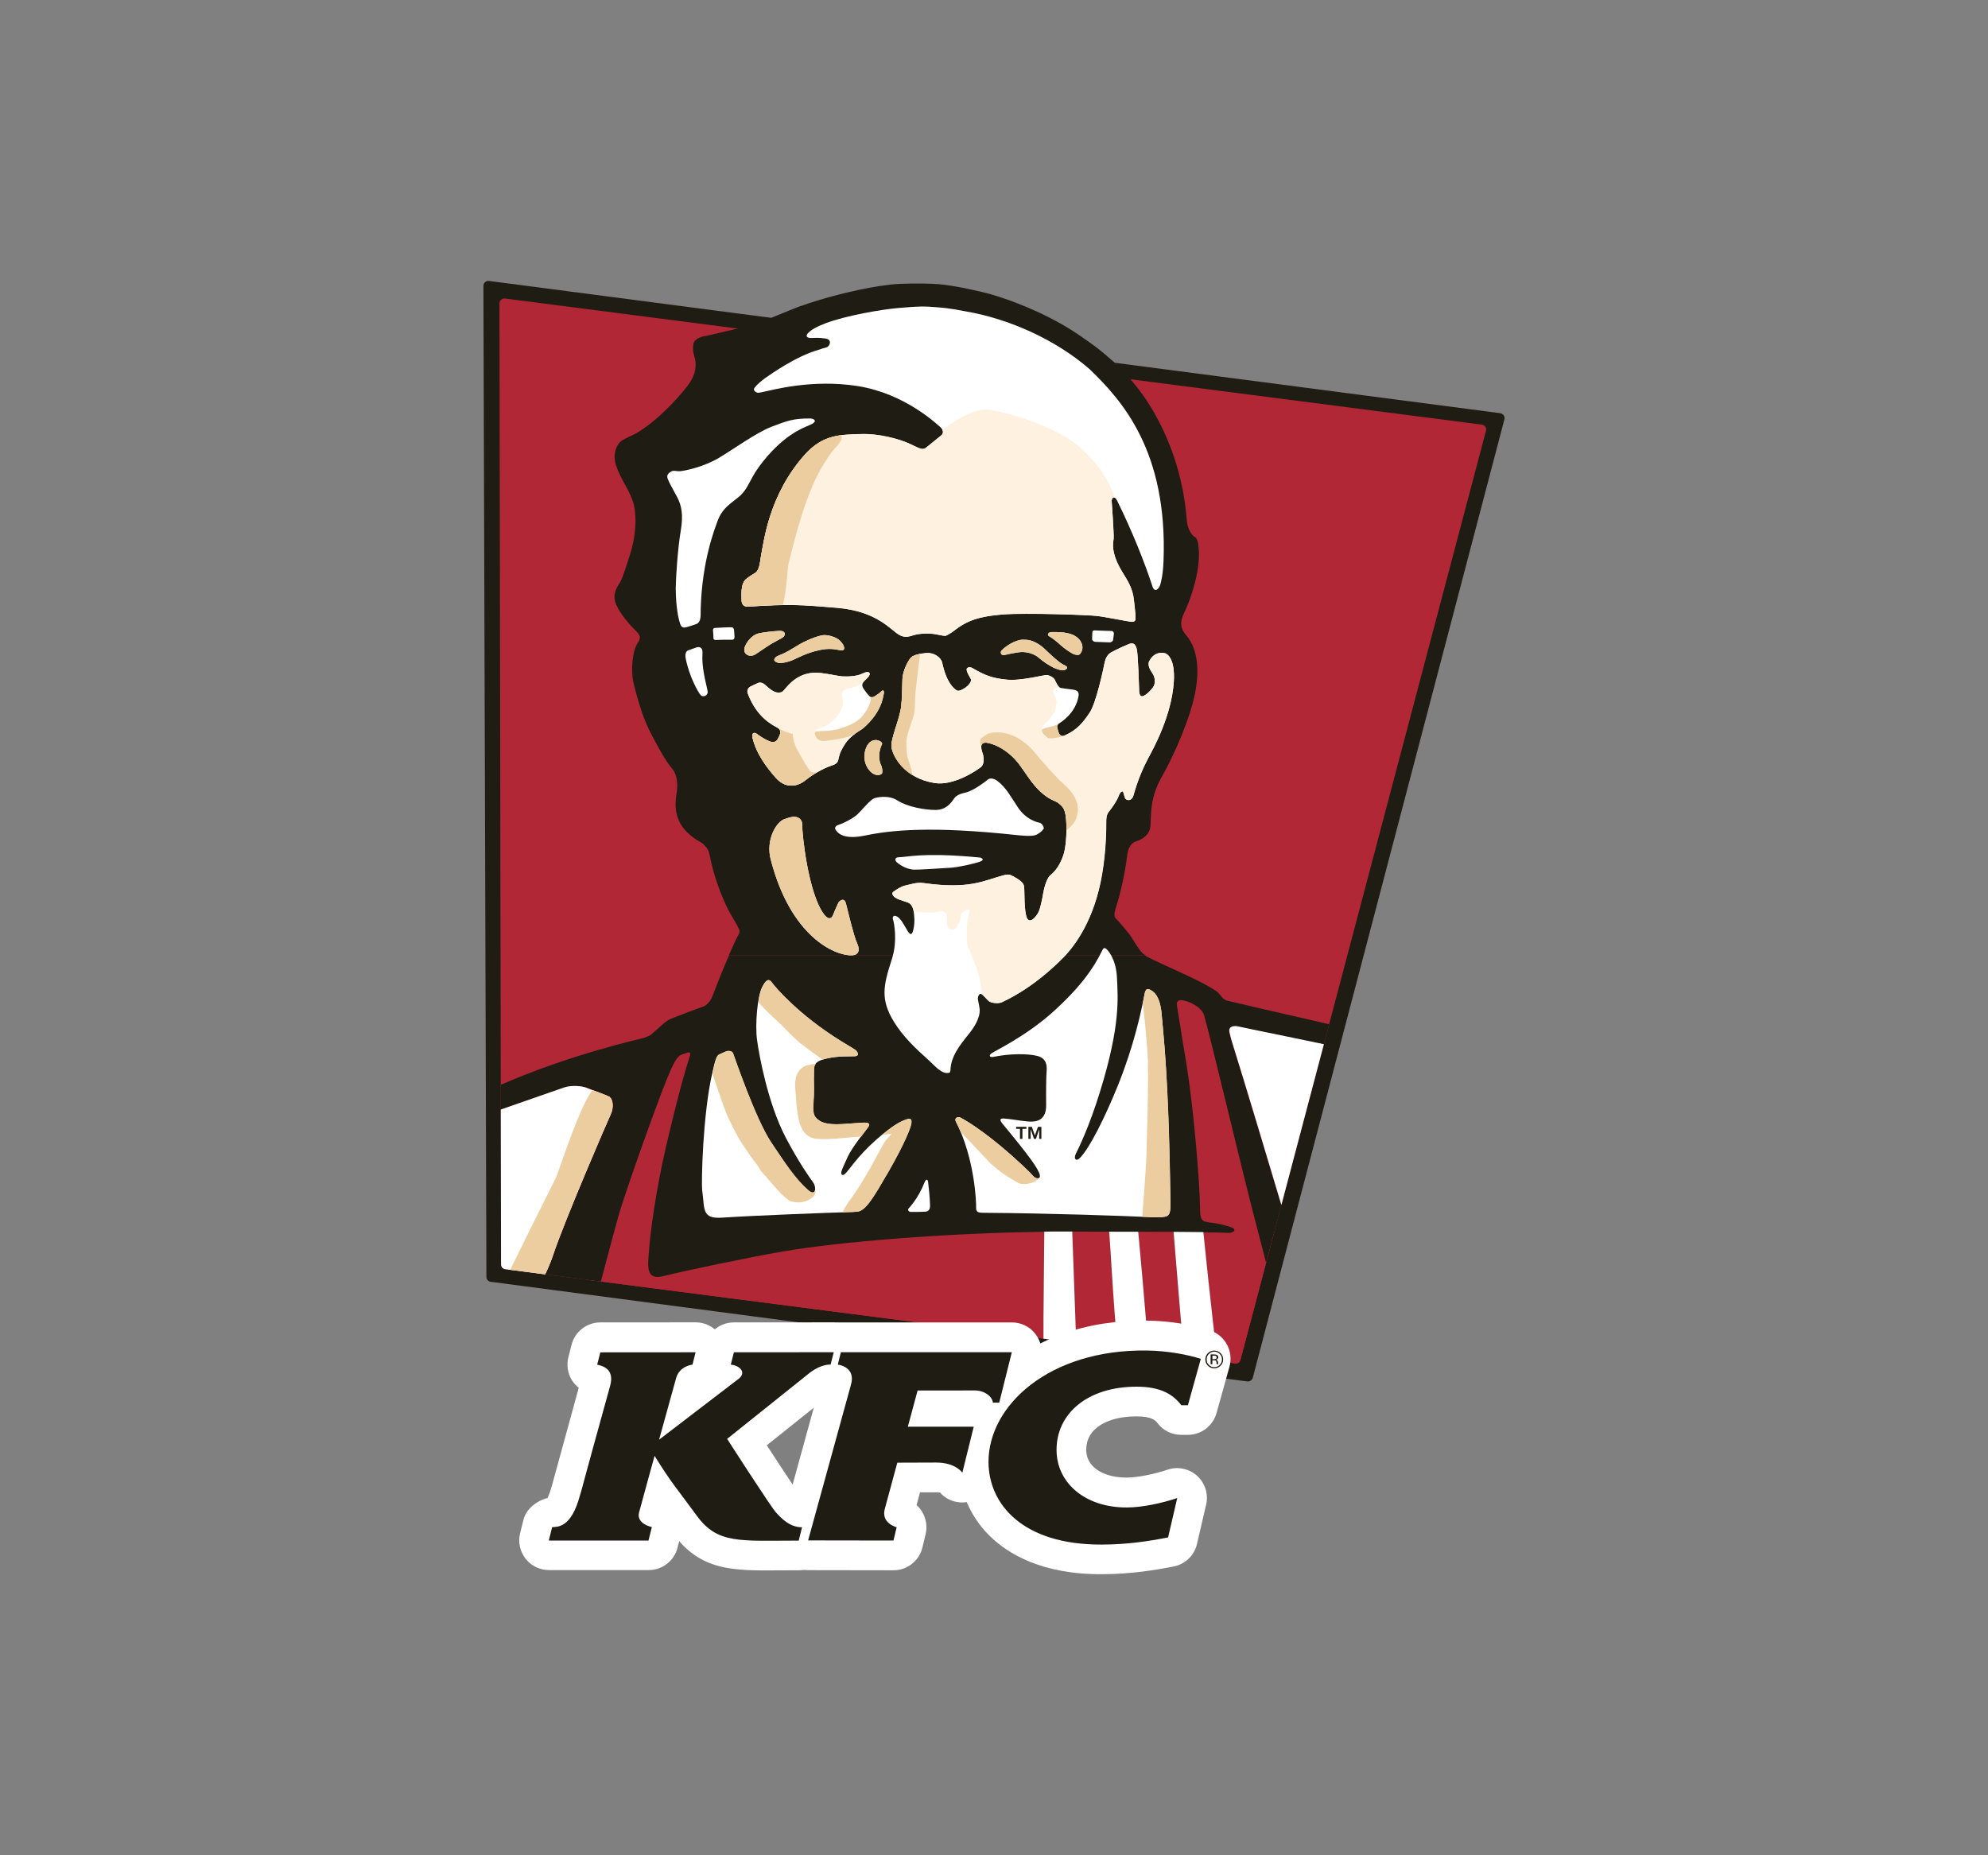 <?xml version="1.0" encoding="utf-8"?>
<!-- Generator: Adobe Illustrator 24.0.2, SVG Export Plug-In . SVG Version: 6.00 Build 0)  -->
<svg version="1.0" id="Layer_1" xmlns="http://www.w3.org/2000/svg" xmlns:xlink="http://www.w3.org/1999/xlink" x="0px" y="0px"
	 viewBox="0 0 300 280" enable-background="new 0 0 300 280" xml:space="preserve">
<rect x="0" y="0" width="300" height="280" fill="#808080" stroke="none"/>
<g>
	<path fill="#1F1C14" d="M226.4,62.36c0.2,0.04,0.4,0.15,0.52,0.33c0.12,0.17,0.16,0.4,0.1,0.61l-37.97,144.64
		c-0.1,0.35-0.45,0.59-0.82,0.55L74.05,193.45c-0.37-0.05-0.65-0.36-0.65-0.74L72.95,43.15c0-0.21,0.09-0.42,0.25-0.57
		c0.16-0.14,0.37-0.2,0.59-0.18L226.4,62.36"/>
	<path fill="#B12735" d="M76.19,45.05c-0.21-0.02-0.41,0.04-0.57,0.19c-0.16,0.13-0.25,0.33-0.25,0.54l0.24,145.06
		c0.01,0.37,0.28,0.68,0.64,0.71l110.15,14.22c0.36,0.06,0.7-0.17,0.79-0.53l37.06-140.25c0.05-0.2,0.01-0.42-0.1-0.59
		c-0.12-0.17-0.31-0.28-0.51-0.31L76.19,45.05"/>
	<path fill="none" d="M224.14,64.4c-0.12-0.17-0.31-0.28-0.51-0.31l-53.05-6.85c-1.02-1.17-1.9-2.02-2.41-2.52
		c-0.74-0.64-2.02-1.81-3.59-2.92c-2.25-1.61-4.04-2.84-7.73-4.6c-0.93-0.43-5.03-2.3-8.8-3.16c-1.34-0.3-3.96-0.93-6.41-1.15
		c-1.11-0.09-3.29-0.16-5.9-0.05c-1.59,0.06-4.52,0.54-5.98,0.87c-1.01,0.23-2.36,0.51-4.06,0.97c-1.65,0.44-3.29,0.95-4.97,1.53
		c-0.55,0.19-2.92,1.17-3.44,1.38c-0.51,0.23-1.44,0.58-2.14,0.86c-1.07,0.42-2.61,0.83-3.88,1.14l-35.11-4.53
		c-0.21-0.02-0.41,0.04-0.57,0.19c-0.16,0.13-0.25,0.33-0.25,0.54l0.24,145.06c0.01,0.37,0.28,0.68,0.64,0.71l110.15,14.22
		c0.36,0.06,0.7-0.17,0.79-0.53l37.06-140.25C224.29,64.78,224.26,64.57,224.14,64.4"/>
	<path fill="#1F1C14" d="M170.92,141.73c-0.56-0.88-0.96-1.32-1.45-1.9c-0.29-0.37-0.96-1.09-1.14-1.27
		c-0.16-0.19-0.25-0.65,0.04-1.5c0.29-0.85,1.27-4.19,1.76-8.17c0.14-1.07,0.69-1.7,1.23-1.88c0.29-0.1,2.15-0.64,2.25-2.38
		c0.11-1.75-0.1-4.25,1.75-7.47c1.8-3.14,4.28-8.82,5.01-12.68c0.77-4.11,0.08-6.93-1.36-8.6c-0.55-0.64-1.19-1.59-0.35-3.31
		c0.92-1.85,2.82-6.99,2.12-10.65c-0.16-0.81-0.47-0.86-0.62-0.97c-0.17-0.12-0.92-0.88-1.06-2.34c-0.17-1.95-0.65-8.84-4.94-16.34
		c-2.26-3.99-4.92-6.52-5.97-7.55c-0.74-0.64-2.02-1.81-3.59-2.92c-2.25-1.61-4.04-2.84-7.73-4.6c-0.93-0.43-5.03-2.3-8.8-3.16
		c-1.34-0.3-3.96-0.93-6.41-1.15c-1.11-0.09-3.29-0.16-5.9-0.05c-1.59,0.06-4.52,0.54-5.98,0.87c-1.01,0.23-2.36,0.51-4.06,0.97
		c-1.65,0.44-3.29,0.95-4.97,1.53c-0.55,0.19-2.92,1.17-3.44,1.38c-0.51,0.23-1.44,0.58-2.14,0.86c-1.54,0.61-4.1,1.21-5.33,1.48
		c-1.75,0.4-3.07,0.74-3.44,0.79c-0.37,0.03-1.6,0.39-1.75,1.13c-0.15,0.75-0.03,1.43,0.14,1.97c0.08,0.26,0.61,1.87-0.59,3.77
		c-0.88,1.4-4.37,5.42-7.76,7.54c-0.97,0.61-1.98,0.95-2.61,1.37c-0.62,0.42-1.49,1.8-0.87,3.72c0.61,1.93,1.98,3.71,2.55,5.45
		c0.55,1.73,0.61,4.68-0.42,7.97c-1,3.18-1.27,3.87-1.64,4.44c-0.36,0.56-1.1,1.65-0.48,3.12c0.62,1.49,2.12,3.15,3.07,4.1
		c0.51,0.51,0.75,0.94,0.23,1.68c-0.86,1.19-1.09,4.24-0.68,6.03c0.65,2.72,1.48,5.34,2.33,7.06c0.86,1.73,2.43,4.68,3.42,5.82
		c1,1.12,0.93,2.84,0.76,3.89c-0.16,1.05-0.71,4.01,2.1,6.29c1.39,1.12,1.56,0.91,2.05,1.44c0.5,0.51,0.72,0.78,0.95,2.03
		c0.22,1.27,1.39,5.7,3.39,8.99c0.59,0.96,0.9,1.62,0.95,1.77c0.07,0.16,0.18,0.33-0.21,0.99c-0.19,0.32-0.7,1.4-1.33,2.85
		c20.92,0,41.85,0,62.77,0C172.18,143.73,171.73,143.04,170.92,141.73z"/>
	<path fill="none" d="M224.14,64.4c-0.12-0.17-0.31-0.28-0.51-0.31l-53.05-6.85c-1.02-1.17-1.9-2.02-2.41-2.52
		c-0.74-0.64-2.02-1.81-3.59-2.92c-2.25-1.61-4.04-2.84-7.73-4.6c-0.93-0.43-5.03-2.3-8.8-3.16c-1.34-0.3-3.96-0.93-6.41-1.15
		c-1.11-0.09-3.29-0.16-5.9-0.05c-1.59,0.06-4.52,0.54-5.98,0.87c-1.01,0.23-2.36,0.51-4.06,0.97c-1.65,0.44-3.29,0.95-4.97,1.53
		c-0.55,0.19-2.92,1.17-3.44,1.38c-0.51,0.23-1.44,0.58-2.14,0.86c-1.07,0.42-2.61,0.83-3.88,1.14l-35.11-4.53
		c-0.21-0.02-0.41,0.04-0.57,0.19c-0.16,0.13-0.25,0.33-0.25,0.54l0.24,145.06c0.01,0.37,0.28,0.68,0.64,0.71l110.15,14.22
		c0.36,0.06,0.7-0.17,0.79-0.53l37.06-140.25C224.29,64.78,224.26,64.57,224.14,64.4"/>
	<path fill="none" d="M224.14,64.4c-0.12-0.17-0.31-0.28-0.51-0.31l-53.05-6.85c-1.02-1.17-1.9-2.02-2.41-2.52
		c-0.74-0.64-2.02-1.81-3.59-2.92c-2.25-1.61-4.04-2.84-7.73-4.6c-0.93-0.43-5.03-2.3-8.8-3.16c-1.34-0.3-3.96-0.93-6.41-1.15
		c-1.11-0.09-3.29-0.16-5.9-0.05c-1.59,0.06-4.52,0.54-5.98,0.87c-1.01,0.23-2.36,0.51-4.06,0.97c-1.65,0.44-3.29,0.95-4.97,1.53
		c-0.55,0.19-2.92,1.17-3.44,1.38c-0.51,0.23-1.44,0.58-2.14,0.86c-1.07,0.42-2.61,0.83-3.88,1.14l-35.11-4.53
		c-0.21-0.02-0.41,0.04-0.57,0.19c-0.16,0.13-0.25,0.33-0.25,0.54l0.24,145.06c0.01,0.37,0.28,0.68,0.64,0.71l110.15,14.22
		c0.36,0.06,0.7-0.17,0.79-0.53l37.06-140.25C224.29,64.78,224.26,64.57,224.14,64.4"/>
	<path fill="none" d="M224.14,64.4c-0.12-0.17-0.31-0.28-0.51-0.31l-53.05-6.85c-1.02-1.17-1.9-2.02-2.41-2.52
		c-0.74-0.64-2.02-1.81-3.59-2.92c-2.25-1.61-4.04-2.84-7.73-4.6c-0.93-0.43-5.03-2.3-8.8-3.16c-1.34-0.3-3.96-0.93-6.41-1.15
		c-1.11-0.09-3.29-0.16-5.9-0.05c-1.59,0.06-4.52,0.54-5.98,0.87c-1.01,0.23-2.36,0.51-4.06,0.97c-1.65,0.44-3.29,0.95-4.97,1.53
		c-0.55,0.19-2.92,1.17-3.44,1.38c-0.51,0.23-1.44,0.58-2.14,0.86c-1.07,0.42-2.61,0.83-3.88,1.14l-35.11-4.53
		c-0.21-0.02-0.41,0.04-0.57,0.19c-0.16,0.13-0.25,0.33-0.25,0.54l0.24,145.06c0.01,0.37,0.28,0.68,0.64,0.71l110.15,14.22
		c0.36,0.06,0.7-0.17,0.79-0.53l37.06-140.25C224.29,64.78,224.26,64.57,224.14,64.4"/>
	<path fill="none" d="M224.14,64.4c-0.12-0.17-0.31-0.28-0.51-0.31l-53.05-6.85c-1.02-1.17-1.9-2.02-2.41-2.52
		c-0.74-0.64-2.02-1.81-3.59-2.92c-2.25-1.61-4.04-2.84-7.73-4.6c-0.93-0.43-5.03-2.3-8.8-3.16c-1.34-0.3-3.96-0.93-6.41-1.15
		c-1.11-0.09-3.29-0.16-5.9-0.05c-1.59,0.06-4.52,0.54-5.98,0.87c-1.01,0.23-2.36,0.51-4.06,0.97c-1.65,0.44-3.29,0.95-4.97,1.53
		c-0.55,0.19-2.92,1.17-3.44,1.38c-0.51,0.23-1.44,0.58-2.14,0.86c-1.07,0.42-2.61,0.83-3.88,1.14l-35.11-4.53
		c-0.21-0.02-0.41,0.04-0.57,0.19c-0.16,0.13-0.25,0.33-0.25,0.54l0.24,145.06c0.01,0.37,0.28,0.68,0.64,0.71l110.15,14.22
		c0.36,0.06,0.7-0.17,0.79-0.53l37.06-140.25C224.29,64.78,224.26,64.57,224.14,64.4"/>
	<path fill="none" d="M224.14,64.4c-0.12-0.17-0.31-0.28-0.51-0.31l-53.05-6.85c-1.02-1.17-1.9-2.02-2.41-2.52
		c-0.74-0.64-2.02-1.81-3.59-2.92c-2.25-1.61-4.04-2.84-7.73-4.6c-0.93-0.43-5.03-2.3-8.8-3.16c-1.34-0.3-3.96-0.93-6.41-1.15
		c-1.11-0.09-3.29-0.16-5.9-0.05c-1.59,0.06-4.52,0.54-5.98,0.87c-1.01,0.23-2.36,0.51-4.06,0.97c-1.65,0.44-3.29,0.95-4.97,1.53
		c-0.55,0.19-2.92,1.17-3.44,1.38c-0.51,0.23-1.44,0.58-2.14,0.86c-1.07,0.42-2.61,0.83-3.88,1.14l-35.11-4.53
		c-0.21-0.02-0.41,0.04-0.57,0.19c-0.16,0.13-0.25,0.33-0.25,0.54l0.24,145.06c0.01,0.37,0.28,0.68,0.64,0.71l110.15,14.22
		c0.36,0.06,0.7-0.17,0.79-0.53l37.06-140.25C224.29,64.78,224.26,64.57,224.14,64.4"/>
	<path fill="none" d="M224.14,64.4c-0.12-0.17-0.31-0.28-0.51-0.31l-53.05-6.85c-1.02-1.17-1.9-2.02-2.41-2.52
		c-0.74-0.64-2.02-1.81-3.59-2.92c-2.25-1.61-4.04-2.84-7.73-4.6c-0.93-0.43-5.03-2.3-8.8-3.16c-1.34-0.3-3.96-0.93-6.41-1.15
		c-1.11-0.09-3.29-0.16-5.9-0.05c-1.59,0.06-4.52,0.54-5.98,0.87c-1.01,0.23-2.36,0.51-4.06,0.97c-1.65,0.44-3.29,0.95-4.97,1.53
		c-0.55,0.19-2.92,1.17-3.44,1.38c-0.51,0.23-1.44,0.58-2.14,0.86c-1.07,0.42-2.61,0.83-3.88,1.14l-35.11-4.53
		c-0.21-0.02-0.41,0.04-0.57,0.19c-0.16,0.13-0.25,0.33-0.25,0.54l0.24,145.06c0.01,0.37,0.28,0.68,0.64,0.71l110.15,14.22
		c0.36,0.06,0.7-0.17,0.79-0.53l37.06-140.25C224.29,64.78,224.26,64.57,224.14,64.4"/>
	<path fill="none" d="M224.14,64.4c-0.12-0.17-0.31-0.28-0.51-0.31l-53.05-6.85c-1.02-1.17-1.9-2.02-2.41-2.52
		c-0.74-0.64-2.02-1.81-3.59-2.92c-2.25-1.61-4.04-2.84-7.73-4.6c-0.93-0.43-5.03-2.3-8.8-3.16c-1.34-0.3-3.96-0.93-6.41-1.15
		c-1.11-0.09-3.29-0.16-5.9-0.05c-1.59,0.06-4.52,0.54-5.98,0.87c-1.01,0.23-2.36,0.51-4.06,0.97c-1.65,0.44-3.29,0.95-4.97,1.53
		c-0.55,0.19-2.92,1.17-3.44,1.38c-0.51,0.23-1.44,0.58-2.14,0.86c-1.07,0.42-2.61,0.83-3.88,1.14l-35.11-4.53
		c-0.21-0.02-0.41,0.04-0.57,0.19c-0.16,0.13-0.25,0.33-0.25,0.54l0.24,145.06c0.01,0.37,0.28,0.68,0.64,0.71l110.15,14.22
		c0.36,0.06,0.7-0.17,0.79-0.53l37.06-140.25C224.29,64.78,224.26,64.57,224.14,64.4"/>
	<path fill="none" d="M224.14,64.4c-0.12-0.17-0.31-0.28-0.51-0.31l-53.05-6.85c-1.02-1.17-1.9-2.02-2.41-2.52
		c-0.74-0.64-2.02-1.81-3.59-2.92c-2.25-1.61-4.04-2.84-7.73-4.6c-0.93-0.43-5.03-2.3-8.8-3.16c-1.34-0.3-3.96-0.93-6.41-1.15
		c-1.11-0.09-3.29-0.16-5.9-0.05c-1.59,0.06-4.52,0.54-5.98,0.87c-1.01,0.23-2.36,0.51-4.06,0.97c-1.65,0.44-3.29,0.95-4.97,1.53
		c-0.55,0.19-2.92,1.17-3.44,1.38c-0.51,0.23-1.44,0.58-2.14,0.86c-1.07,0.42-2.61,0.83-3.88,1.14l-35.11-4.53
		c-0.21-0.02-0.41,0.04-0.57,0.19c-0.16,0.13-0.25,0.33-0.25,0.54l0.24,145.06c0.01,0.37,0.28,0.68,0.64,0.71l110.15,14.22
		c0.36,0.06,0.7-0.17,0.79-0.53l37.06-140.25C224.29,64.78,224.26,64.57,224.14,64.4"/>
	<path fill="none" d="M224.14,64.4c-0.12-0.17-0.31-0.28-0.51-0.31l-53.05-6.85c-1.02-1.17-1.9-2.02-2.41-2.52
		c-0.74-0.64-2.02-1.81-3.59-2.92c-2.25-1.61-4.04-2.84-7.73-4.6c-0.93-0.43-5.03-2.3-8.8-3.16c-1.34-0.3-3.96-0.93-6.41-1.15
		c-1.11-0.09-3.29-0.16-5.9-0.05c-1.59,0.06-4.52,0.54-5.98,0.87c-1.01,0.23-2.36,0.51-4.06,0.97c-1.65,0.44-3.29,0.95-4.97,1.53
		c-0.55,0.19-2.92,1.17-3.44,1.38c-0.51,0.23-1.44,0.58-2.14,0.86c-1.07,0.42-2.61,0.83-3.88,1.14l-35.11-4.53
		c-0.21-0.02-0.41,0.04-0.57,0.19c-0.16,0.13-0.25,0.33-0.25,0.54l0.24,145.06c0.01,0.37,0.28,0.68,0.64,0.71l110.15,14.22
		c0.36,0.06,0.7-0.17,0.79-0.53l37.06-140.25C224.29,64.78,224.26,64.57,224.14,64.4"/>
	<path fill="none" d="M224.14,64.4c-0.12-0.17-0.31-0.28-0.51-0.31l-53.05-6.85c-1.02-1.17-1.9-2.02-2.41-2.52
		c-0.74-0.64-2.02-1.81-3.59-2.92c-2.25-1.61-4.04-2.84-7.73-4.6c-0.93-0.43-5.03-2.3-8.8-3.16c-1.34-0.3-3.96-0.93-6.41-1.15
		c-1.11-0.09-3.29-0.16-5.9-0.05c-1.59,0.06-4.52,0.54-5.98,0.87c-1.01,0.23-2.36,0.51-4.06,0.97c-1.65,0.44-3.29,0.95-4.97,1.53
		c-0.55,0.19-2.92,1.17-3.44,1.38c-0.51,0.23-1.44,0.58-2.14,0.86c-1.07,0.42-2.61,0.83-3.88,1.14l-35.11-4.53
		c-0.21-0.02-0.41,0.04-0.57,0.19c-0.16,0.13-0.25,0.33-0.25,0.54l0.24,145.06c0.01,0.37,0.28,0.68,0.64,0.71l110.15,14.22
		c0.36,0.06,0.7-0.17,0.79-0.53l37.06-140.25C224.29,64.78,224.26,64.57,224.14,64.4"/>
	<path fill="none" d="M224.14,64.4c-0.12-0.17-0.31-0.28-0.51-0.31l-53.05-6.85c-1.02-1.17-1.9-2.02-2.41-2.52
		c-0.74-0.64-2.02-1.81-3.59-2.92c-2.25-1.61-4.04-2.84-7.73-4.6c-0.93-0.43-5.03-2.3-8.8-3.16c-1.34-0.3-3.96-0.93-6.41-1.15
		c-1.11-0.09-3.29-0.16-5.9-0.05c-1.59,0.06-4.52,0.54-5.98,0.87c-1.01,0.23-2.36,0.51-4.06,0.97c-1.65,0.44-3.29,0.95-4.97,1.53
		c-0.55,0.19-2.92,1.17-3.44,1.38c-0.51,0.23-1.44,0.58-2.14,0.86c-1.07,0.42-2.61,0.83-3.88,1.14l-35.11-4.53
		c-0.21-0.02-0.41,0.04-0.57,0.19c-0.16,0.13-0.25,0.33-0.25,0.54l0.24,145.06c0.01,0.37,0.28,0.68,0.64,0.71l110.15,14.22
		c0.36,0.06,0.7-0.17,0.79-0.53l37.06-140.25C224.29,64.78,224.26,64.57,224.14,64.4"/>
	<path fill="none" d="M224.14,64.4c-0.12-0.17-0.31-0.28-0.51-0.31l-53.05-6.85c-1.02-1.17-1.9-2.02-2.41-2.52
		c-0.74-0.64-2.02-1.81-3.59-2.92c-2.25-1.61-4.04-2.84-7.73-4.6c-0.93-0.43-5.03-2.3-8.8-3.16c-1.34-0.3-3.96-0.93-6.41-1.15
		c-1.11-0.09-3.29-0.16-5.9-0.05c-1.59,0.06-4.52,0.54-5.98,0.87c-1.01,0.23-2.36,0.51-4.06,0.97c-1.65,0.44-3.29,0.95-4.97,1.53
		c-0.55,0.19-2.92,1.17-3.44,1.38c-0.51,0.23-1.44,0.58-2.14,0.86c-1.07,0.42-2.61,0.83-3.88,1.14l-35.11-4.53
		c-0.21-0.02-0.41,0.04-0.57,0.19c-0.16,0.13-0.25,0.33-0.25,0.54l0.24,145.06c0.01,0.37,0.28,0.68,0.64,0.71l110.15,14.22
		c0.36,0.06,0.7-0.17,0.79-0.53l37.06-140.25C224.29,64.78,224.26,64.57,224.14,64.4"/>
	<path fill="none" d="M224.14,64.4c-0.12-0.17-0.31-0.28-0.51-0.31l-53.05-6.85c-1.02-1.17-1.9-2.02-2.41-2.52
		c-0.74-0.64-2.02-1.81-3.59-2.92c-2.25-1.61-4.04-2.84-7.73-4.6c-0.93-0.43-5.03-2.3-8.8-3.16c-1.34-0.3-3.96-0.93-6.41-1.15
		c-1.11-0.09-3.29-0.16-5.9-0.05c-1.59,0.06-4.52,0.54-5.98,0.87c-1.01,0.23-2.36,0.51-4.06,0.97c-1.65,0.44-3.29,0.95-4.97,1.53
		c-0.55,0.19-2.92,1.17-3.44,1.38c-0.51,0.23-1.44,0.58-2.14,0.86c-1.07,0.42-2.61,0.83-3.88,1.14l-35.11-4.53
		c-0.21-0.02-0.41,0.04-0.57,0.19c-0.16,0.13-0.25,0.33-0.25,0.54l0.24,145.06c0.01,0.37,0.28,0.68,0.64,0.71l110.15,14.22
		c0.36,0.06,0.7-0.17,0.79-0.53l37.06-140.25C224.29,64.78,224.26,64.57,224.14,64.4"/>
	<path fill="none" d="M224.14,64.4c-0.12-0.17-0.31-0.28-0.51-0.31l-53.05-6.85c-1.02-1.17-1.9-2.02-2.41-2.52
		c-0.74-0.64-2.02-1.81-3.59-2.92c-2.25-1.61-4.04-2.84-7.73-4.6c-0.93-0.43-5.03-2.3-8.8-3.16c-1.34-0.3-3.96-0.93-6.41-1.15
		c-1.11-0.09-3.29-0.16-5.9-0.05c-1.59,0.06-4.52,0.54-5.98,0.87c-1.01,0.23-2.36,0.51-4.06,0.97c-1.65,0.44-3.29,0.95-4.97,1.53
		c-0.55,0.19-2.92,1.17-3.44,1.38c-0.51,0.23-1.44,0.58-2.14,0.86c-1.07,0.42-2.61,0.83-3.88,1.14l-35.11-4.53
		c-0.21-0.02-0.41,0.04-0.57,0.19c-0.16,0.13-0.25,0.33-0.25,0.54l0.24,145.06c0.01,0.37,0.28,0.68,0.64,0.71l110.15,14.22
		c0.36,0.06,0.7-0.17,0.79-0.53l37.06-140.25C224.29,64.78,224.26,64.57,224.14,64.4"/>
	<path fill="none" d="M224.14,64.4c-0.12-0.17-0.31-0.28-0.51-0.31l-53.05-6.85c-1.02-1.17-1.9-2.02-2.41-2.52
		c-0.74-0.64-2.02-1.81-3.59-2.92c-2.25-1.61-4.04-2.84-7.73-4.6c-0.93-0.43-5.03-2.3-8.8-3.16c-1.34-0.3-3.96-0.93-6.41-1.15
		c-1.11-0.09-3.29-0.16-5.9-0.05c-1.59,0.06-4.52,0.54-5.98,0.87c-1.01,0.23-2.36,0.51-4.06,0.97c-1.65,0.44-3.29,0.95-4.97,1.53
		c-0.55,0.19-2.92,1.17-3.44,1.38c-0.51,0.23-1.44,0.58-2.14,0.86c-1.07,0.42-2.61,0.83-3.88,1.14l-35.11-4.53
		c-0.21-0.02-0.41,0.04-0.57,0.19c-0.16,0.13-0.25,0.33-0.25,0.54l0.24,145.06c0.01,0.37,0.28,0.68,0.64,0.71l110.15,14.22
		c0.36,0.06,0.7-0.17,0.79-0.53l37.06-140.25C224.29,64.78,224.26,64.57,224.14,64.4"/>
	<path fill="none" d="M224.14,64.4c-0.12-0.17-0.31-0.28-0.51-0.31l-53.05-6.85c-1.02-1.17-1.9-2.02-2.41-2.52
		c-0.74-0.64-2.02-1.81-3.59-2.92c-2.25-1.61-4.04-2.84-7.73-4.6c-0.93-0.43-5.03-2.3-8.8-3.16c-1.34-0.3-3.96-0.93-6.41-1.15
		c-1.11-0.09-3.29-0.16-5.9-0.05c-1.59,0.06-4.52,0.54-5.98,0.87c-1.01,0.23-2.36,0.51-4.06,0.97c-1.65,0.44-3.29,0.95-4.97,1.53
		c-0.55,0.19-2.92,1.17-3.44,1.38c-0.51,0.23-1.44,0.58-2.14,0.86c-1.07,0.42-2.61,0.83-3.88,1.14l-35.11-4.53
		c-0.21-0.02-0.41,0.04-0.57,0.19c-0.16,0.13-0.25,0.33-0.25,0.54l0.24,145.06c0.01,0.37,0.28,0.68,0.64,0.71l110.15,14.22
		c0.36,0.06,0.7-0.17,0.79-0.53l37.06-140.25C224.29,64.78,224.26,64.57,224.14,64.4"/>
	<path fill="none" d="M224.14,64.4c-0.12-0.17-0.31-0.28-0.51-0.31l-53.05-6.85c-1.02-1.17-1.9-2.02-2.41-2.52
		c-0.74-0.64-2.02-1.81-3.59-2.92c-2.25-1.61-4.04-2.84-7.73-4.6c-0.93-0.43-5.03-2.3-8.8-3.16c-1.34-0.3-3.96-0.93-6.41-1.15
		c-1.11-0.09-3.29-0.16-5.9-0.05c-1.59,0.06-4.52,0.54-5.98,0.87c-1.01,0.23-2.36,0.51-4.06,0.97c-1.65,0.44-3.29,0.95-4.97,1.53
		c-0.55,0.19-2.92,1.17-3.44,1.38c-0.51,0.23-1.44,0.58-2.14,0.86c-1.07,0.42-2.61,0.83-3.88,1.14l-35.11-4.53
		c-0.21-0.02-0.41,0.04-0.57,0.19c-0.16,0.13-0.25,0.33-0.25,0.54l0.24,145.06c0.01,0.37,0.28,0.68,0.64,0.71l110.15,14.22
		c0.36,0.06,0.7-0.17,0.79-0.53l37.06-140.25C224.29,64.78,224.26,64.57,224.14,64.4"/>
	<path fill="none" d="M224.14,64.4c-0.12-0.17-0.31-0.28-0.51-0.31l-53.05-6.85c-1.02-1.17-1.9-2.02-2.41-2.52
		c-0.74-0.64-2.02-1.81-3.59-2.92c-2.25-1.61-4.04-2.84-7.73-4.6c-0.93-0.43-5.03-2.3-8.8-3.16c-1.34-0.3-3.96-0.93-6.41-1.15
		c-1.11-0.09-3.29-0.16-5.9-0.05c-1.59,0.06-4.52,0.54-5.98,0.87c-1.01,0.23-2.36,0.51-4.06,0.97c-1.65,0.44-3.29,0.95-4.97,1.53
		c-0.55,0.19-2.92,1.17-3.44,1.38c-0.51,0.23-1.44,0.58-2.14,0.86c-1.07,0.42-2.61,0.83-3.88,1.14l-35.11-4.53
		c-0.21-0.02-0.41,0.04-0.57,0.19c-0.16,0.13-0.25,0.33-0.25,0.54l0.24,145.06c0.01,0.37,0.28,0.68,0.64,0.71l110.15,14.22
		c0.36,0.06,0.7-0.17,0.79-0.53l37.06-140.25C224.29,64.78,224.26,64.57,224.14,64.4"/>
	<path fill="none" d="M224.14,64.4c-0.12-0.17-0.31-0.28-0.51-0.31l-53.05-6.85c-1.02-1.17-1.9-2.02-2.41-2.52
		c-0.74-0.64-2.02-1.81-3.59-2.92c-2.25-1.61-4.04-2.84-7.73-4.6c-0.93-0.43-5.03-2.3-8.8-3.16c-1.34-0.3-3.96-0.93-6.41-1.15
		c-1.11-0.09-3.29-0.16-5.9-0.05c-1.59,0.06-4.52,0.54-5.98,0.87c-1.01,0.23-2.36,0.51-4.06,0.97c-1.65,0.44-3.29,0.95-4.97,1.53
		c-0.55,0.19-2.92,1.17-3.44,1.38c-0.51,0.23-1.44,0.58-2.14,0.86c-1.07,0.42-2.61,0.83-3.88,1.14l-35.11-4.53
		c-0.21-0.02-0.41,0.04-0.57,0.19c-0.16,0.13-0.25,0.33-0.25,0.54l0.24,145.06c0.01,0.37,0.28,0.68,0.64,0.71l110.15,14.22
		c0.36,0.06,0.7-0.17,0.79-0.53l37.06-140.25C224.29,64.78,224.26,64.57,224.14,64.4"/>
	<path fill="none" d="M224.14,64.4c-0.12-0.17-0.31-0.28-0.51-0.31l-53.05-6.85c-1.02-1.17-1.9-2.02-2.41-2.52
		c-0.74-0.64-2.02-1.81-3.59-2.92c-2.25-1.61-4.04-2.84-7.73-4.6c-0.93-0.43-5.03-2.3-8.8-3.16c-1.34-0.3-3.96-0.93-6.41-1.15
		c-1.11-0.09-3.29-0.16-5.9-0.05c-1.59,0.06-4.52,0.54-5.98,0.87c-1.01,0.23-2.36,0.51-4.06,0.97c-1.65,0.44-3.29,0.95-4.97,1.53
		c-0.55,0.19-2.92,1.17-3.44,1.38c-0.51,0.23-1.44,0.58-2.14,0.86c-1.07,0.42-2.61,0.83-3.88,1.14l-35.11-4.53
		c-0.21-0.02-0.41,0.04-0.57,0.19c-0.16,0.13-0.25,0.33-0.25,0.54l0.24,145.06c0.01,0.37,0.28,0.68,0.64,0.71l110.15,14.22
		c0.36,0.06,0.7-0.17,0.79-0.53l37.06-140.25C224.29,64.78,224.26,64.57,224.14,64.4"/>
	<path fill="none" d="M224.14,64.4c-0.12-0.17-0.31-0.28-0.51-0.31l-53.05-6.85c-1.02-1.17-1.9-2.02-2.41-2.52
		c-0.74-0.64-2.02-1.81-3.59-2.92c-2.25-1.61-4.04-2.84-7.73-4.6c-0.93-0.43-5.03-2.3-8.8-3.16c-1.34-0.3-3.96-0.93-6.41-1.15
		c-1.11-0.09-3.29-0.16-5.9-0.05c-1.59,0.06-4.52,0.54-5.98,0.87c-1.01,0.23-2.36,0.51-4.06,0.97c-1.65,0.44-3.29,0.95-4.97,1.53
		c-0.55,0.19-2.92,1.17-3.44,1.38c-0.51,0.23-1.44,0.58-2.14,0.86c-1.07,0.42-2.61,0.83-3.88,1.14l-35.11-4.53
		c-0.21-0.02-0.41,0.04-0.57,0.19c-0.16,0.13-0.25,0.33-0.25,0.54l0.24,145.06c0.01,0.37,0.28,0.68,0.64,0.71l110.15,14.22
		c0.36,0.06,0.7-0.17,0.79-0.53l37.06-140.25C224.29,64.78,224.26,64.57,224.14,64.4"/>
	<path fill="none" d="M224.14,64.4c-0.12-0.17-0.31-0.28-0.51-0.31l-53.05-6.85c-1.02-1.17-1.9-2.02-2.41-2.52
		c-0.74-0.64-2.02-1.81-3.59-2.92c-2.25-1.61-4.04-2.84-7.73-4.6c-0.93-0.43-5.03-2.3-8.8-3.16c-1.34-0.3-3.96-0.93-6.41-1.15
		c-1.11-0.09-3.29-0.16-5.9-0.05c-1.59,0.06-4.52,0.54-5.98,0.87c-1.01,0.23-2.36,0.51-4.06,0.97c-1.65,0.44-3.29,0.95-4.97,1.53
		c-0.55,0.19-2.92,1.17-3.44,1.38c-0.51,0.23-1.44,0.58-2.14,0.86c-1.07,0.42-2.61,0.83-3.88,1.14l-35.11-4.53
		c-0.21-0.02-0.41,0.04-0.57,0.19c-0.16,0.13-0.25,0.33-0.25,0.54l0.24,145.06c0.01,0.37,0.28,0.68,0.64,0.71l110.15,14.22
		c0.36,0.06,0.7-0.17,0.79-0.53l37.06-140.25C224.29,64.78,224.26,64.57,224.14,64.4"/>
	<path fill="none" d="M224.14,64.4c-0.12-0.17-0.31-0.28-0.51-0.31l-53.05-6.85c-1.02-1.17-1.9-2.02-2.41-2.52
		c-0.74-0.64-2.02-1.81-3.59-2.92c-2.25-1.61-4.04-2.84-7.73-4.6c-0.93-0.43-5.03-2.3-8.8-3.16c-1.34-0.3-3.96-0.93-6.41-1.15
		c-1.11-0.09-3.29-0.16-5.9-0.05c-1.59,0.06-4.52,0.54-5.98,0.87c-1.01,0.23-2.36,0.51-4.06,0.97c-1.65,0.44-3.29,0.95-4.97,1.53
		c-0.55,0.19-2.92,1.17-3.44,1.38c-0.51,0.23-1.44,0.58-2.14,0.86c-1.07,0.42-2.61,0.83-3.88,1.14l-35.11-4.53
		c-0.21-0.02-0.41,0.04-0.57,0.19c-0.16,0.13-0.25,0.33-0.25,0.54l0.24,145.06c0.01,0.37,0.28,0.68,0.64,0.71l110.15,14.22
		c0.36,0.06,0.7-0.17,0.79-0.53l37.06-140.25C224.29,64.78,224.26,64.57,224.14,64.4"/>
	<path fill="none" d="M224.14,64.4c-0.12-0.17-0.31-0.28-0.51-0.31l-53.05-6.85c-1.02-1.17-1.9-2.02-2.41-2.52
		c-0.74-0.64-2.02-1.81-3.59-2.92c-2.25-1.61-4.04-2.84-7.73-4.6c-0.93-0.43-5.03-2.3-8.8-3.16c-1.34-0.3-3.96-0.93-6.41-1.15
		c-1.11-0.09-3.29-0.16-5.9-0.05c-1.59,0.06-4.52,0.54-5.98,0.87c-1.01,0.23-2.36,0.51-4.06,0.97c-1.65,0.44-3.29,0.95-4.97,1.53
		c-0.55,0.19-2.92,1.17-3.44,1.38c-0.51,0.23-1.44,0.58-2.14,0.86c-1.07,0.42-2.61,0.83-3.88,1.14l-35.11-4.53
		c-0.21-0.02-0.41,0.04-0.57,0.19c-0.16,0.13-0.25,0.33-0.25,0.54l0.24,145.06c0.01,0.37,0.28,0.68,0.64,0.71l110.15,14.22
		c0.36,0.06,0.7-0.17,0.79-0.53l37.06-140.25C224.29,64.78,224.26,64.57,224.14,64.4"/>
	<path fill="none" d="M224.14,64.4c-0.12-0.17-0.31-0.28-0.51-0.31l-53.05-6.85c-1.02-1.17-1.9-2.02-2.41-2.52
		c-0.74-0.64-2.02-1.81-3.59-2.92c-2.25-1.61-4.04-2.84-7.73-4.6c-0.93-0.43-5.03-2.3-8.8-3.16c-1.34-0.3-3.96-0.93-6.41-1.15
		c-1.11-0.09-3.29-0.16-5.9-0.05c-1.59,0.06-4.52,0.54-5.98,0.87c-1.01,0.23-2.36,0.51-4.06,0.97c-1.65,0.44-3.29,0.95-4.97,1.53
		c-0.55,0.19-2.92,1.17-3.44,1.38c-0.51,0.23-1.44,0.58-2.14,0.86c-1.07,0.42-2.61,0.83-3.88,1.14l-35.11-4.53
		c-0.21-0.02-0.41,0.04-0.57,0.19c-0.16,0.13-0.25,0.33-0.25,0.54l0.24,145.06c0.01,0.37,0.28,0.68,0.64,0.71l110.15,14.22
		c0.36,0.06,0.7-0.17,0.79-0.53l37.06-140.25C224.29,64.78,224.26,64.57,224.14,64.4"/>
	<path fill="none" d="M224.14,64.4c-0.12-0.17-0.31-0.28-0.51-0.31l-53.05-6.85c-1.02-1.17-1.9-2.02-2.41-2.52
		c-0.74-0.64-2.02-1.81-3.59-2.92c-2.25-1.61-4.04-2.84-7.73-4.6c-0.93-0.43-5.03-2.3-8.8-3.16c-1.34-0.3-3.96-0.93-6.41-1.15
		c-1.11-0.09-3.29-0.16-5.9-0.05c-1.59,0.06-4.52,0.54-5.98,0.87c-1.01,0.23-2.36,0.51-4.06,0.97c-1.65,0.44-3.29,0.95-4.97,1.53
		c-0.55,0.19-2.92,1.17-3.44,1.38c-0.51,0.23-1.44,0.58-2.14,0.86c-1.07,0.42-2.61,0.83-3.88,1.14l-35.11-4.53
		c-0.21-0.02-0.41,0.04-0.57,0.19c-0.16,0.13-0.25,0.33-0.25,0.54l0.24,145.06c0.01,0.37,0.28,0.68,0.64,0.71l110.15,14.22
		c0.36,0.06,0.7-0.17,0.79-0.53l37.06-140.25C224.29,64.78,224.26,64.57,224.14,64.4"/>
	<path fill="none" d="M224.14,64.4c-0.12-0.17-0.31-0.28-0.51-0.31l-53.05-6.85c-1.02-1.17-1.9-2.02-2.41-2.52
		c-0.74-0.64-2.02-1.81-3.59-2.92c-2.25-1.61-4.04-2.84-7.73-4.6c-0.93-0.43-5.03-2.3-8.8-3.16c-1.34-0.3-3.96-0.93-6.41-1.15
		c-1.11-0.09-3.29-0.16-5.9-0.05c-1.59,0.06-4.52,0.54-5.98,0.87c-1.01,0.23-2.36,0.51-4.06,0.97c-1.65,0.44-3.29,0.95-4.97,1.53
		c-0.55,0.19-2.92,1.17-3.44,1.38c-0.51,0.23-1.44,0.58-2.14,0.86c-1.07,0.42-2.61,0.83-3.88,1.14l-35.11-4.53
		c-0.21-0.02-0.41,0.04-0.57,0.19c-0.16,0.13-0.25,0.33-0.25,0.54l0.24,145.06c0.01,0.37,0.28,0.68,0.64,0.71l110.15,14.22
		c0.36,0.06,0.7-0.17,0.79-0.53l37.06-140.25C224.29,64.78,224.26,64.57,224.14,64.4"/>
	<path fill="none" d="M224.14,64.4c-0.12-0.17-0.31-0.28-0.51-0.31l-53.05-6.85c-1.02-1.17-1.9-2.02-2.41-2.52
		c-0.74-0.64-2.02-1.81-3.59-2.92c-2.25-1.61-4.04-2.84-7.73-4.6c-0.93-0.43-5.03-2.3-8.8-3.16c-1.34-0.3-3.96-0.93-6.41-1.15
		c-1.11-0.09-3.29-0.16-5.9-0.05c-1.59,0.06-4.52,0.54-5.98,0.87c-1.01,0.23-2.36,0.51-4.06,0.97c-1.65,0.44-3.29,0.95-4.97,1.53
		c-0.55,0.19-2.92,1.17-3.44,1.38c-0.51,0.23-1.44,0.58-2.14,0.86c-1.07,0.42-2.61,0.83-3.88,1.14l-35.11-4.53
		c-0.21-0.02-0.41,0.04-0.57,0.19c-0.16,0.13-0.25,0.33-0.25,0.54l0.24,145.06c0.01,0.37,0.28,0.68,0.64,0.71l110.15,14.22
		c0.36,0.06,0.7-0.17,0.79-0.53l37.06-140.25C224.29,64.78,224.26,64.57,224.14,64.4"/>
	<path fill="none" d="M224.14,64.4c-0.12-0.17-0.31-0.28-0.51-0.31l-53.05-6.85c-1.02-1.17-1.9-2.02-2.41-2.52
		c-0.74-0.64-2.02-1.81-3.59-2.92c-2.25-1.61-4.04-2.84-7.73-4.6c-0.93-0.43-5.03-2.3-8.8-3.16c-1.34-0.3-3.96-0.93-6.41-1.15
		c-1.11-0.09-3.29-0.16-5.9-0.05c-1.59,0.06-4.52,0.54-5.98,0.87c-1.01,0.23-2.36,0.51-4.06,0.97c-1.65,0.44-3.29,0.95-4.97,1.53
		c-0.55,0.19-2.92,1.17-3.44,1.38c-0.51,0.23-1.44,0.58-2.14,0.86c-1.07,0.42-2.61,0.83-3.88,1.14l-35.11-4.53
		c-0.21-0.02-0.41,0.04-0.57,0.19c-0.16,0.13-0.25,0.33-0.25,0.54l0.24,145.06c0.01,0.37,0.28,0.68,0.64,0.71l110.15,14.22
		c0.36,0.06,0.7-0.17,0.79-0.53l37.06-140.25C224.29,64.78,224.26,64.57,224.14,64.4"/>
	<path fill="none" d="M224.14,64.4c-0.12-0.17-0.31-0.28-0.51-0.31l-53.05-6.85c-1.02-1.17-1.9-2.02-2.41-2.52
		c-0.74-0.64-2.02-1.81-3.59-2.92c-2.25-1.61-4.04-2.84-7.73-4.6c-0.93-0.43-5.03-2.3-8.8-3.16c-1.34-0.3-3.96-0.93-6.41-1.15
		c-1.11-0.09-3.29-0.16-5.9-0.05c-1.59,0.06-4.52,0.54-5.98,0.87c-1.01,0.23-2.36,0.51-4.06,0.97c-1.65,0.44-3.29,0.95-4.97,1.53
		c-0.55,0.19-2.92,1.17-3.44,1.38c-0.51,0.23-1.44,0.58-2.14,0.86c-1.07,0.42-2.61,0.83-3.88,1.14l-35.11-4.53
		c-0.21-0.02-0.41,0.04-0.57,0.19c-0.16,0.13-0.25,0.33-0.25,0.54l0.24,145.06c0.01,0.37,0.28,0.68,0.64,0.71l110.15,14.22
		c0.36,0.06,0.7-0.17,0.79-0.53l37.06-140.25C224.29,64.78,224.26,64.57,224.14,64.4"/>
	<path fill="none" d="M224.14,64.4c-0.12-0.17-0.31-0.28-0.51-0.31l-53.05-6.85c-1.02-1.17-1.9-2.02-2.41-2.52
		c-0.74-0.64-2.02-1.81-3.59-2.92c-2.25-1.61-4.04-2.84-7.73-4.6c-0.93-0.43-5.03-2.3-8.8-3.16c-1.34-0.3-3.96-0.93-6.41-1.15
		c-1.11-0.09-3.29-0.16-5.9-0.05c-1.59,0.06-4.52,0.54-5.98,0.87c-1.01,0.23-2.36,0.51-4.06,0.97c-1.65,0.44-3.29,0.95-4.97,1.53
		c-0.55,0.19-2.92,1.17-3.44,1.38c-0.51,0.23-1.44,0.58-2.14,0.86c-1.07,0.42-2.61,0.83-3.88,1.14l-35.11-4.53
		c-0.21-0.02-0.41,0.04-0.57,0.19c-0.16,0.13-0.25,0.33-0.25,0.54l0.24,145.06c0.01,0.37,0.28,0.68,0.64,0.71l110.15,14.22
		c0.36,0.06,0.7-0.17,0.79-0.53l37.06-140.25C224.29,64.78,224.26,64.57,224.14,64.4"/>
	<path fill="none" d="M224.14,64.4c-0.12-0.17-0.31-0.28-0.51-0.31l-53.05-6.85c-1.02-1.17-1.9-2.02-2.41-2.52
		c-0.74-0.64-2.02-1.81-3.59-2.92c-2.25-1.61-4.04-2.84-7.73-4.6c-0.93-0.43-5.03-2.3-8.8-3.16c-1.34-0.3-3.96-0.93-6.41-1.15
		c-1.11-0.09-3.29-0.16-5.9-0.05c-1.59,0.06-4.52,0.54-5.98,0.87c-1.01,0.23-2.36,0.51-4.06,0.97c-1.65,0.44-3.29,0.95-4.97,1.53
		c-0.55,0.19-2.92,1.17-3.44,1.38c-0.51,0.23-1.44,0.58-2.14,0.86c-1.07,0.42-2.61,0.83-3.88,1.14l-35.11-4.53
		c-0.21-0.02-0.41,0.04-0.57,0.19c-0.16,0.13-0.25,0.33-0.25,0.54l0.24,145.06c0.01,0.37,0.28,0.68,0.64,0.71l110.15,14.22
		c0.36,0.06,0.7-0.17,0.79-0.53l37.06-140.25C224.29,64.78,224.26,64.57,224.14,64.4"/>
	<path fill="none" d="M224.14,64.4c-0.12-0.17-0.31-0.28-0.51-0.31l-53.05-6.85c-1.02-1.17-1.9-2.02-2.41-2.52
		c-0.74-0.64-2.02-1.81-3.59-2.92c-2.25-1.61-4.04-2.84-7.73-4.6c-0.93-0.43-5.03-2.3-8.8-3.16c-1.34-0.3-3.96-0.93-6.41-1.15
		c-1.11-0.09-3.29-0.16-5.9-0.05c-1.59,0.06-4.52,0.54-5.98,0.87c-1.01,0.23-2.36,0.51-4.06,0.97c-1.65,0.44-3.29,0.95-4.97,1.53
		c-0.55,0.19-2.92,1.17-3.44,1.38c-0.51,0.23-1.44,0.58-2.14,0.86c-1.07,0.42-2.61,0.83-3.88,1.14l-35.11-4.53
		c-0.21-0.02-0.41,0.04-0.57,0.19c-0.16,0.13-0.25,0.33-0.25,0.54l0.24,145.06c0.01,0.37,0.28,0.68,0.64,0.71l110.15,14.22
		c0.36,0.06,0.7-0.17,0.79-0.53l37.06-140.25C224.29,64.78,224.26,64.57,224.14,64.4"/>
	<path fill="none" d="M224.14,64.4c-0.12-0.17-0.31-0.28-0.51-0.31l-53.05-6.85c-1.02-1.17-1.9-2.02-2.41-2.52
		c-0.74-0.64-2.02-1.81-3.59-2.92c-2.25-1.61-4.04-2.84-7.73-4.6c-0.93-0.43-5.03-2.3-8.8-3.16c-1.34-0.3-3.96-0.93-6.41-1.15
		c-1.11-0.09-3.29-0.16-5.9-0.05c-1.59,0.06-4.52,0.54-5.98,0.87c-1.01,0.23-2.36,0.51-4.06,0.97c-1.65,0.44-3.29,0.95-4.97,1.53
		c-0.55,0.19-2.92,1.17-3.44,1.38c-0.51,0.23-1.44,0.58-2.14,0.86c-1.07,0.42-2.61,0.83-3.88,1.14l-35.11-4.53
		c-0.21-0.02-0.41,0.04-0.57,0.19c-0.16,0.13-0.25,0.33-0.25,0.54l0.24,145.06c0.01,0.37,0.28,0.68,0.64,0.71l110.15,14.22
		c0.36,0.06,0.7-0.17,0.79-0.53l37.06-140.25C224.29,64.78,224.26,64.57,224.14,64.4"/>
	<path fill="none" d="M224.14,64.4c-0.12-0.17-0.31-0.28-0.51-0.31l-53.05-6.85c-1.02-1.17-1.9-2.02-2.41-2.52
		c-0.74-0.64-2.02-1.81-3.59-2.92c-2.25-1.61-4.04-2.84-7.73-4.6c-0.93-0.43-5.03-2.3-8.8-3.16c-1.34-0.3-3.96-0.93-6.41-1.15
		c-1.11-0.09-3.29-0.16-5.9-0.05c-1.59,0.06-4.52,0.54-5.98,0.87c-1.01,0.23-2.36,0.51-4.06,0.97c-1.65,0.44-3.29,0.95-4.97,1.53
		c-0.55,0.19-2.92,1.17-3.44,1.38c-0.51,0.23-1.44,0.58-2.14,0.86c-1.07,0.42-2.61,0.83-3.88,1.14l-35.11-4.53
		c-0.21-0.02-0.41,0.04-0.57,0.19c-0.16,0.13-0.25,0.33-0.25,0.54l0.24,145.06c0.01,0.37,0.28,0.68,0.64,0.71l110.15,14.22
		c0.36,0.06,0.7-0.17,0.79-0.53l37.06-140.25C224.29,64.78,224.26,64.57,224.14,64.4"/>
	<path fill="none" d="M224.14,64.4c-0.12-0.17-0.31-0.28-0.51-0.31l-53.05-6.85c-1.02-1.17-1.9-2.02-2.41-2.52
		c-0.74-0.64-2.02-1.81-3.59-2.92c-2.25-1.61-4.04-2.84-7.73-4.6c-0.93-0.43-5.03-2.3-8.8-3.16c-1.34-0.3-3.96-0.93-6.41-1.15
		c-1.11-0.09-3.29-0.16-5.9-0.05c-1.59,0.06-4.52,0.54-5.98,0.87c-1.01,0.23-2.36,0.51-4.06,0.97c-1.65,0.44-3.29,0.95-4.97,1.53
		c-0.55,0.19-2.92,1.17-3.44,1.38c-0.51,0.23-1.44,0.58-2.14,0.86c-1.07,0.42-2.61,0.83-3.88,1.14l-35.11-4.53
		c-0.21-0.02-0.41,0.04-0.57,0.19c-0.16,0.13-0.25,0.33-0.25,0.54l0.24,145.06c0.01,0.37,0.28,0.68,0.64,0.71l110.15,14.22
		c0.36,0.06,0.7-0.17,0.79-0.53l37.06-140.25C224.29,64.78,224.26,64.57,224.14,64.4"/>
	<path fill="none" d="M224.14,64.4c-0.12-0.17-0.31-0.28-0.51-0.31l-53.05-6.85c-1.02-1.17-1.9-2.02-2.41-2.52
		c-0.74-0.64-2.02-1.81-3.59-2.92c-2.25-1.61-4.04-2.84-7.73-4.6c-0.93-0.43-5.03-2.3-8.8-3.16c-1.34-0.3-3.96-0.93-6.41-1.15
		c-1.11-0.09-3.29-0.16-5.9-0.05c-1.59,0.06-4.52,0.54-5.98,0.87c-1.01,0.23-2.36,0.51-4.06,0.97c-1.65,0.44-3.29,0.95-4.97,1.53
		c-0.55,0.19-2.92,1.17-3.44,1.38c-0.51,0.23-1.44,0.58-2.14,0.86c-1.07,0.42-2.61,0.83-3.88,1.14l-35.11-4.53
		c-0.21-0.02-0.41,0.04-0.57,0.19c-0.16,0.13-0.25,0.33-0.25,0.54l0.24,145.06c0.01,0.37,0.28,0.68,0.64,0.71l110.15,14.22
		c0.36,0.06,0.7-0.17,0.79-0.53l37.06-140.25C224.29,64.78,224.26,64.57,224.14,64.4"/>
	<path fill="none" d="M224.14,64.4c-0.12-0.17-0.31-0.28-0.51-0.31l-53.05-6.85c-1.02-1.17-1.9-2.02-2.41-2.52
		c-0.74-0.64-2.02-1.81-3.59-2.92c-2.25-1.61-4.04-2.84-7.73-4.6c-0.93-0.43-5.03-2.3-8.8-3.16c-1.34-0.3-3.96-0.93-6.41-1.15
		c-1.11-0.09-3.29-0.16-5.9-0.05c-1.59,0.06-4.52,0.54-5.98,0.87c-1.01,0.23-2.36,0.51-4.06,0.97c-1.65,0.44-3.29,0.95-4.97,1.53
		c-0.55,0.19-2.92,1.17-3.44,1.38c-0.51,0.23-1.44,0.58-2.14,0.86c-1.07,0.42-2.61,0.83-3.88,1.14l-35.11-4.53
		c-0.21-0.02-0.41,0.04-0.57,0.19c-0.16,0.13-0.25,0.33-0.25,0.54l0.24,145.06c0.01,0.37,0.28,0.68,0.64,0.71l110.15,14.22
		c0.36,0.06,0.7-0.17,0.79-0.53l37.06-140.25C224.29,64.78,224.26,64.57,224.14,64.4"/>
	<path fill="none" d="M224.14,64.4c-0.12-0.17-0.31-0.28-0.51-0.31l-53.05-6.85c-1.02-1.17-1.9-2.02-2.41-2.52
		c-0.74-0.64-2.02-1.81-3.59-2.92c-2.25-1.61-4.04-2.84-7.73-4.6c-0.93-0.43-5.03-2.3-8.8-3.16c-1.34-0.3-3.96-0.93-6.41-1.15
		c-1.11-0.09-3.29-0.16-5.9-0.05c-1.59,0.06-4.52,0.54-5.98,0.87c-1.01,0.23-2.36,0.51-4.06,0.97c-1.65,0.44-3.29,0.95-4.97,1.53
		c-0.55,0.19-2.92,1.17-3.44,1.38c-0.51,0.23-1.44,0.58-2.14,0.86c-1.07,0.42-2.61,0.83-3.88,1.14l-35.11-4.53
		c-0.21-0.02-0.41,0.04-0.57,0.19c-0.16,0.13-0.25,0.33-0.25,0.54l0.24,145.06c0.01,0.37,0.28,0.68,0.64,0.71l110.15,14.22
		c0.36,0.06,0.7-0.17,0.79-0.53l37.06-140.25C224.29,64.78,224.26,64.57,224.14,64.4"/>
	<path fill="none" d="M224.14,64.4c-0.12-0.17-0.31-0.28-0.51-0.31l-53.05-6.85c-1.02-1.17-1.9-2.02-2.41-2.52
		c-0.74-0.64-2.02-1.81-3.59-2.92c-2.25-1.61-4.04-2.84-7.73-4.6c-0.93-0.43-5.03-2.3-8.8-3.16c-1.34-0.3-3.96-0.93-6.41-1.15
		c-1.11-0.09-3.29-0.16-5.9-0.05c-1.59,0.06-4.52,0.54-5.98,0.87c-1.01,0.23-2.36,0.51-4.06,0.97c-1.65,0.44-3.29,0.95-4.97,1.53
		c-0.55,0.19-2.92,1.17-3.44,1.38c-0.51,0.23-1.44,0.58-2.14,0.86c-1.07,0.42-2.61,0.83-3.88,1.14l-35.11-4.53
		c-0.21-0.02-0.41,0.04-0.57,0.19c-0.16,0.13-0.25,0.33-0.25,0.54l0.24,145.06c0.01,0.37,0.28,0.68,0.64,0.71l110.15,14.22
		c0.36,0.06,0.7-0.17,0.79-0.53l37.06-140.25C224.29,64.78,224.26,64.57,224.14,64.4"/>
	<path fill="none" d="M224.14,64.4c-0.12-0.17-0.31-0.28-0.51-0.31l-53.05-6.85c-1.02-1.17-1.9-2.02-2.41-2.52
		c-0.74-0.64-2.02-1.81-3.59-2.92c-2.25-1.61-4.04-2.84-7.73-4.6c-0.93-0.43-5.03-2.3-8.8-3.16c-1.34-0.3-3.96-0.93-6.41-1.15
		c-1.11-0.09-3.29-0.16-5.9-0.05c-1.59,0.06-4.52,0.54-5.98,0.87c-1.01,0.23-2.36,0.51-4.06,0.97c-1.65,0.44-3.29,0.95-4.97,1.53
		c-0.55,0.19-2.92,1.17-3.44,1.38c-0.51,0.23-1.44,0.58-2.14,0.86c-1.07,0.42-2.61,0.83-3.88,1.14l-35.11-4.53
		c-0.21-0.02-0.41,0.04-0.57,0.19c-0.16,0.13-0.25,0.33-0.25,0.54l0.24,145.06c0.01,0.37,0.28,0.68,0.64,0.71l110.15,14.22
		c0.36,0.06,0.7-0.17,0.79-0.53l37.06-140.25C224.29,64.78,224.26,64.57,224.14,64.4"/>
	<path fill="none" d="M224.14,64.4c-0.12-0.17-0.31-0.28-0.51-0.31l-53.05-6.85c-1.02-1.17-1.9-2.02-2.41-2.52
		c-0.74-0.64-2.02-1.81-3.59-2.92c-2.25-1.61-4.04-2.84-7.73-4.6c-0.93-0.43-5.03-2.3-8.8-3.16c-1.34-0.3-3.96-0.93-6.41-1.15
		c-1.11-0.09-3.29-0.16-5.9-0.05c-1.59,0.06-4.52,0.54-5.98,0.87c-1.01,0.23-2.36,0.51-4.06,0.97c-1.65,0.44-3.29,0.95-4.97,1.53
		c-0.55,0.19-2.92,1.17-3.44,1.38c-0.51,0.23-1.44,0.58-2.14,0.86c-1.07,0.42-2.61,0.83-3.88,1.14l-35.11-4.53
		c-0.21-0.02-0.41,0.04-0.57,0.19c-0.16,0.13-0.25,0.33-0.25,0.54l0.24,145.06c0.01,0.37,0.28,0.68,0.64,0.71l110.15,14.22
		c0.36,0.06,0.7-0.17,0.79-0.53l37.06-140.25C224.29,64.78,224.26,64.57,224.14,64.4"/>
	<path fill="none" d="M224.14,64.4c-0.12-0.17-0.31-0.28-0.51-0.31l-53.05-6.85c-1.02-1.17-1.9-2.02-2.41-2.52
		c-0.74-0.64-2.02-1.81-3.59-2.92c-2.25-1.61-4.04-2.84-7.73-4.6c-0.93-0.43-5.03-2.3-8.8-3.16c-1.34-0.3-3.96-0.93-6.41-1.15
		c-1.11-0.09-3.29-0.16-5.9-0.05c-1.59,0.06-4.52,0.54-5.98,0.87c-1.01,0.23-2.36,0.51-4.06,0.97c-1.65,0.44-3.29,0.95-4.97,1.53
		c-0.55,0.19-2.92,1.17-3.44,1.38c-0.51,0.23-1.44,0.58-2.14,0.86c-1.07,0.42-2.61,0.83-3.88,1.14l-35.11-4.53
		c-0.21-0.02-0.41,0.04-0.57,0.19c-0.16,0.13-0.25,0.33-0.25,0.54l0.24,145.06c0.01,0.37,0.28,0.68,0.64,0.71l110.15,14.22
		c0.36,0.06,0.7-0.17,0.79-0.53l37.06-140.25C224.29,64.78,224.26,64.57,224.14,64.4"/>
	<path fill="none" d="M224.14,64.4c-0.12-0.17-0.31-0.28-0.51-0.31l-53.05-6.85c-1.02-1.17-1.9-2.02-2.41-2.52
		c-0.74-0.64-2.02-1.81-3.59-2.92c-2.25-1.61-4.04-2.84-7.73-4.6c-0.93-0.43-5.03-2.3-8.8-3.16c-1.34-0.3-3.96-0.93-6.41-1.15
		c-1.11-0.09-3.29-0.16-5.9-0.05c-1.59,0.06-4.52,0.54-5.98,0.87c-1.01,0.23-2.36,0.51-4.06,0.97c-1.65,0.44-3.29,0.95-4.97,1.53
		c-0.55,0.19-2.92,1.17-3.44,1.38c-0.51,0.23-1.44,0.58-2.14,0.86c-1.07,0.42-2.61,0.83-3.88,1.14l-35.11-4.53
		c-0.21-0.02-0.41,0.04-0.57,0.19c-0.16,0.13-0.25,0.33-0.25,0.54l0.24,145.06c0.01,0.37,0.28,0.68,0.64,0.71l110.15,14.22
		c0.36,0.06,0.7-0.17,0.79-0.53l37.06-140.25C224.29,64.78,224.26,64.57,224.14,64.4"/>
	<path fill="none" d="M224.14,64.4c-0.12-0.17-0.31-0.28-0.51-0.31l-53.05-6.85c-1.02-1.17-1.9-2.02-2.41-2.52
		c-0.74-0.64-2.02-1.81-3.59-2.92c-2.25-1.61-4.04-2.84-7.73-4.6c-0.93-0.43-5.03-2.3-8.8-3.16c-1.34-0.3-3.96-0.93-6.41-1.15
		c-1.11-0.09-3.29-0.16-5.9-0.05c-1.59,0.06-4.52,0.54-5.98,0.87c-1.01,0.23-2.36,0.51-4.06,0.97c-1.65,0.44-3.29,0.95-4.97,1.53
		c-0.55,0.19-2.92,1.17-3.44,1.38c-0.51,0.23-1.44,0.58-2.14,0.86c-1.07,0.42-2.61,0.83-3.88,1.14l-35.11-4.53
		c-0.21-0.02-0.41,0.04-0.57,0.19c-0.16,0.13-0.25,0.33-0.25,0.54l0.24,145.06c0.01,0.37,0.28,0.68,0.64,0.71l110.15,14.22
		c0.36,0.06,0.7-0.17,0.79-0.53l37.06-140.25C224.29,64.78,224.26,64.57,224.14,64.4"/>
	<path fill="none" d="M224.14,64.4c-0.12-0.17-0.31-0.28-0.51-0.31l-53.05-6.85c-1.02-1.17-1.9-2.02-2.41-2.52
		c-0.74-0.64-2.02-1.81-3.59-2.92c-2.25-1.61-4.04-2.84-7.73-4.6c-0.93-0.43-5.03-2.3-8.8-3.16c-1.34-0.3-3.96-0.93-6.41-1.15
		c-1.11-0.09-3.29-0.16-5.9-0.05c-1.59,0.06-4.52,0.54-5.98,0.87c-1.01,0.23-2.36,0.51-4.06,0.97c-1.65,0.44-3.29,0.95-4.97,1.53
		c-0.55,0.19-2.92,1.17-3.44,1.38c-0.51,0.23-1.44,0.58-2.14,0.86c-1.07,0.42-2.61,0.83-3.88,1.14l-35.11-4.53
		c-0.21-0.02-0.41,0.04-0.57,0.19c-0.16,0.13-0.25,0.33-0.25,0.54l0.24,145.06c0.01,0.37,0.28,0.68,0.64,0.71l110.15,14.22
		c0.36,0.06,0.7-0.17,0.79-0.53l37.06-140.25C224.29,64.78,224.26,64.57,224.14,64.4"/>
	<path fill="none" d="M224.14,64.4c-0.12-0.17-0.31-0.28-0.51-0.31l-53.05-6.85c-1.02-1.17-1.9-2.02-2.41-2.52
		c-0.74-0.64-2.02-1.81-3.59-2.92c-2.25-1.61-4.04-2.84-7.73-4.6c-0.93-0.43-5.03-2.3-8.8-3.16c-1.34-0.3-3.96-0.93-6.41-1.15
		c-1.11-0.09-3.29-0.16-5.9-0.05c-1.59,0.06-4.52,0.54-5.98,0.87c-1.01,0.23-2.36,0.51-4.06,0.97c-1.65,0.44-3.29,0.95-4.97,1.53
		c-0.55,0.19-2.92,1.17-3.44,1.38c-0.51,0.23-1.44,0.58-2.14,0.86c-1.07,0.42-2.61,0.83-3.88,1.14l-35.11-4.53
		c-0.21-0.02-0.41,0.04-0.57,0.19c-0.16,0.13-0.25,0.33-0.25,0.54l0.24,145.06c0.01,0.37,0.28,0.68,0.64,0.71l110.15,14.22
		c0.36,0.06,0.7-0.17,0.79-0.53l37.06-140.25C224.29,64.78,224.26,64.57,224.14,64.4"/>
	<path fill="none" d="M224.14,64.4c-0.12-0.17-0.31-0.28-0.51-0.31l-53.05-6.85c-1.02-1.17-1.9-2.02-2.41-2.52
		c-0.74-0.64-2.02-1.81-3.59-2.92c-2.25-1.61-4.04-2.84-7.73-4.6c-0.93-0.43-5.03-2.3-8.8-3.16c-1.34-0.3-3.96-0.93-6.41-1.15
		c-1.11-0.09-3.29-0.16-5.9-0.05c-1.59,0.06-4.52,0.54-5.98,0.87c-1.01,0.23-2.36,0.51-4.06,0.97c-1.65,0.44-3.29,0.95-4.97,1.53
		c-0.55,0.19-2.92,1.17-3.44,1.38c-0.51,0.23-1.44,0.58-2.14,0.86c-1.07,0.42-2.61,0.83-3.88,1.14l-35.11-4.53
		c-0.21-0.02-0.41,0.04-0.57,0.19c-0.16,0.13-0.25,0.33-0.25,0.54l0.24,145.06c0.01,0.37,0.28,0.68,0.64,0.71l110.15,14.22
		c0.36,0.06,0.7-0.17,0.79-0.53l37.06-140.25C224.29,64.78,224.26,64.57,224.14,64.4"/>
	<path fill="none" d="M224.14,64.4c-0.12-0.17-0.31-0.28-0.51-0.31l-53.05-6.85c-1.02-1.17-1.9-2.02-2.41-2.52
		c-0.74-0.64-2.02-1.81-3.59-2.92c-2.25-1.61-4.04-2.84-7.73-4.6c-0.93-0.43-5.03-2.3-8.8-3.16c-1.34-0.3-3.96-0.93-6.41-1.15
		c-1.11-0.09-3.29-0.16-5.9-0.05c-1.59,0.06-4.52,0.54-5.98,0.87c-1.01,0.23-2.36,0.51-4.06,0.97c-1.65,0.44-3.29,0.95-4.97,1.53
		c-0.55,0.19-2.92,1.17-3.44,1.38c-0.51,0.23-1.44,0.58-2.14,0.86c-1.07,0.42-2.61,0.83-3.88,1.14l-35.11-4.53
		c-0.21-0.02-0.41,0.04-0.57,0.19c-0.16,0.13-0.25,0.33-0.25,0.54l0.24,145.06c0.01,0.37,0.28,0.68,0.64,0.71l110.15,14.22
		c0.36,0.06,0.7-0.17,0.79-0.53l37.06-140.25C224.29,64.78,224.26,64.57,224.14,64.4"/>
	<path fill="none" d="M224.14,64.4c-0.12-0.17-0.31-0.28-0.51-0.31l-53.05-6.85c-1.02-1.17-1.9-2.02-2.41-2.52
		c-0.74-0.64-2.02-1.81-3.59-2.92c-2.25-1.61-4.04-2.84-7.73-4.6c-0.93-0.43-5.03-2.3-8.8-3.16c-1.34-0.3-3.96-0.93-6.41-1.15
		c-1.11-0.09-3.29-0.16-5.9-0.05c-1.59,0.06-4.52,0.54-5.98,0.87c-1.01,0.23-2.36,0.51-4.06,0.97c-1.65,0.44-3.29,0.95-4.97,1.53
		c-0.55,0.19-2.92,1.17-3.44,1.38c-0.51,0.23-1.44,0.58-2.14,0.86c-1.07,0.42-2.61,0.83-3.88,1.14l-35.11-4.53
		c-0.21-0.02-0.41,0.04-0.57,0.19c-0.16,0.13-0.25,0.33-0.25,0.54l0.24,145.06c0.01,0.37,0.28,0.68,0.64,0.71l110.15,14.22
		c0.36,0.06,0.7-0.17,0.79-0.53l37.06-140.25C224.29,64.78,224.26,64.57,224.14,64.4"/>
	<path fill="none" d="M224.14,64.4c-0.12-0.17-0.31-0.28-0.51-0.31l-53.05-6.85c-1.02-1.17-1.9-2.02-2.41-2.52
		c-0.74-0.64-2.02-1.81-3.59-2.92c-2.25-1.61-4.04-2.84-7.73-4.6c-0.93-0.43-5.03-2.3-8.8-3.16c-1.34-0.3-3.96-0.93-6.41-1.15
		c-1.11-0.09-3.29-0.16-5.9-0.05c-1.59,0.06-4.52,0.54-5.98,0.87c-1.01,0.23-2.36,0.51-4.06,0.97c-1.65,0.44-3.29,0.95-4.97,1.53
		c-0.55,0.19-2.92,1.17-3.44,1.38c-0.51,0.23-1.44,0.58-2.14,0.86c-1.07,0.42-2.61,0.83-3.88,1.14l-35.11-4.53
		c-0.21-0.02-0.41,0.04-0.57,0.19c-0.16,0.13-0.25,0.33-0.25,0.54l0.24,145.06c0.01,0.37,0.28,0.68,0.64,0.71l110.15,14.22
		c0.36,0.06,0.7-0.17,0.79-0.53l37.06-140.25C224.29,64.78,224.26,64.57,224.14,64.4"/>
	<path fill="none" d="M224.14,64.4c-0.12-0.17-0.31-0.28-0.51-0.31l-53.05-6.85c-1.02-1.17-1.9-2.02-2.41-2.52
		c-0.74-0.64-2.02-1.81-3.59-2.92c-2.25-1.61-4.04-2.84-7.73-4.6c-0.93-0.43-5.03-2.3-8.8-3.16c-1.34-0.3-3.96-0.93-6.41-1.15
		c-1.11-0.09-3.29-0.16-5.9-0.05c-1.59,0.06-4.52,0.54-5.98,0.87c-1.01,0.23-2.36,0.51-4.06,0.97c-1.65,0.44-3.29,0.95-4.97,1.53
		c-0.55,0.19-2.92,1.17-3.44,1.38c-0.51,0.23-1.44,0.58-2.14,0.86c-1.07,0.42-2.61,0.83-3.88,1.14l-35.11-4.53
		c-0.21-0.02-0.41,0.04-0.57,0.19c-0.16,0.13-0.25,0.33-0.25,0.54l0.24,145.06c0.01,0.37,0.28,0.68,0.64,0.71l110.15,14.22
		c0.36,0.06,0.7-0.17,0.79-0.53l37.06-140.25C224.29,64.78,224.26,64.57,224.14,64.4"/>
	<path fill="none" d="M224.14,64.4c-0.12-0.17-0.31-0.28-0.51-0.31l-53.05-6.85c-1.02-1.17-1.9-2.02-2.41-2.52
		c-0.74-0.64-2.02-1.81-3.59-2.92c-2.25-1.61-4.04-2.84-7.73-4.6c-0.93-0.43-5.03-2.3-8.8-3.16c-1.34-0.3-3.96-0.93-6.41-1.15
		c-1.11-0.09-3.29-0.16-5.9-0.05c-1.59,0.06-4.52,0.54-5.98,0.87c-1.01,0.23-2.36,0.51-4.06,0.97c-1.65,0.44-3.29,0.95-4.97,1.53
		c-0.55,0.19-2.92,1.17-3.44,1.38c-0.51,0.23-1.44,0.58-2.14,0.86c-1.07,0.42-2.61,0.83-3.88,1.14l-35.11-4.53
		c-0.21-0.02-0.41,0.04-0.57,0.19c-0.16,0.13-0.25,0.33-0.25,0.54l0.24,145.06c0.01,0.37,0.28,0.68,0.64,0.71l110.15,14.22
		c0.36,0.06,0.7-0.17,0.79-0.53l37.06-140.25C224.29,64.78,224.26,64.57,224.14,64.4"/>
	<path fill="none" d="M224.14,64.4c-0.12-0.17-0.31-0.28-0.51-0.31l-53.05-6.85c-1.02-1.17-1.9-2.02-2.41-2.52
		c-0.74-0.64-2.02-1.81-3.59-2.92c-2.25-1.61-4.04-2.84-7.73-4.6c-0.93-0.43-5.03-2.3-8.8-3.16c-1.34-0.3-3.96-0.93-6.41-1.15
		c-1.11-0.09-3.29-0.16-5.9-0.05c-1.59,0.06-4.52,0.54-5.98,0.87c-1.01,0.23-2.36,0.51-4.06,0.97c-1.65,0.44-3.29,0.95-4.97,1.53
		c-0.55,0.19-2.92,1.17-3.44,1.38c-0.51,0.23-1.44,0.58-2.14,0.86c-1.07,0.42-2.61,0.83-3.88,1.14l-35.11-4.53
		c-0.21-0.02-0.41,0.04-0.57,0.19c-0.16,0.13-0.25,0.33-0.25,0.54l0.24,145.06c0.01,0.37,0.28,0.68,0.64,0.71l110.15,14.22
		c0.36,0.06,0.7-0.17,0.79-0.53l37.06-140.25C224.29,64.78,224.26,64.57,224.14,64.4"/>
	<path fill="none" d="M224.14,64.4c-0.12-0.17-0.31-0.28-0.51-0.31l-53.05-6.85c-1.02-1.17-1.9-2.02-2.41-2.52
		c-0.74-0.64-2.02-1.81-3.59-2.92c-2.25-1.61-4.04-2.84-7.73-4.6c-0.93-0.43-5.03-2.3-8.8-3.16c-1.34-0.3-3.96-0.93-6.41-1.15
		c-1.11-0.09-3.29-0.16-5.9-0.05c-1.59,0.06-4.52,0.54-5.98,0.87c-1.01,0.23-2.36,0.51-4.06,0.97c-1.65,0.44-3.29,0.95-4.97,1.53
		c-0.55,0.19-2.92,1.17-3.44,1.38c-0.51,0.23-1.44,0.58-2.14,0.86c-1.07,0.42-2.61,0.83-3.88,1.14l-35.11-4.53
		c-0.21-0.02-0.41,0.04-0.57,0.19c-0.16,0.13-0.25,0.33-0.25,0.54l0.24,145.06c0.01,0.37,0.28,0.68,0.64,0.71l110.15,14.22
		c0.36,0.06,0.7-0.17,0.79-0.53l37.06-140.25C224.29,64.78,224.26,64.57,224.14,64.4"/>
	<path fill="none" d="M224.14,64.4c-0.12-0.17-0.31-0.28-0.51-0.31l-53.05-6.85c-1.02-1.17-1.9-2.02-2.41-2.52
		c-0.74-0.64-2.02-1.81-3.59-2.92c-2.25-1.61-4.04-2.84-7.73-4.6c-0.93-0.43-5.03-2.3-8.8-3.16c-1.34-0.3-3.96-0.93-6.41-1.15
		c-1.11-0.09-3.29-0.16-5.9-0.05c-1.59,0.06-4.52,0.54-5.98,0.87c-1.01,0.23-2.36,0.51-4.06,0.97c-1.65,0.44-3.29,0.95-4.97,1.53
		c-0.55,0.19-2.92,1.17-3.44,1.38c-0.51,0.23-1.44,0.58-2.14,0.86c-1.07,0.42-2.61,0.83-3.88,1.14l-35.11-4.53
		c-0.21-0.02-0.41,0.04-0.57,0.19c-0.16,0.13-0.25,0.33-0.25,0.54l0.24,145.06c0.01,0.37,0.28,0.68,0.64,0.71l110.15,14.22
		c0.36,0.06,0.7-0.17,0.79-0.53l37.06-140.25C224.29,64.78,224.26,64.57,224.14,64.4"/>
	<path fill="none" d="M224.14,64.4c-0.12-0.17-0.31-0.28-0.51-0.31l-53.05-6.85c-1.02-1.17-1.9-2.02-2.41-2.52
		c-0.74-0.64-2.02-1.81-3.59-2.92c-2.25-1.61-4.04-2.84-7.73-4.6c-0.93-0.43-5.03-2.3-8.8-3.16c-1.34-0.3-3.96-0.93-6.41-1.15
		c-1.11-0.09-3.29-0.16-5.9-0.05c-1.59,0.06-4.52,0.54-5.98,0.87c-1.01,0.23-2.36,0.51-4.06,0.97c-1.65,0.44-3.29,0.95-4.97,1.53
		c-0.55,0.19-2.92,1.17-3.44,1.38c-0.51,0.23-1.44,0.58-2.14,0.86c-1.07,0.42-2.61,0.83-3.88,1.14l-35.11-4.53
		c-0.21-0.02-0.41,0.04-0.57,0.19c-0.16,0.13-0.25,0.33-0.25,0.54l0.24,145.06c0.01,0.37,0.28,0.68,0.64,0.71l110.15,14.22
		c0.36,0.06,0.7-0.17,0.79-0.53l37.06-140.25C224.29,64.78,224.26,64.57,224.14,64.4"/>
	<path fill="none" d="M224.14,64.4c-0.12-0.17-0.31-0.28-0.51-0.31l-53.05-6.85c-1.02-1.17-1.9-2.02-2.41-2.52
		c-0.74-0.64-2.02-1.81-3.59-2.92c-2.25-1.61-4.04-2.84-7.73-4.6c-0.93-0.43-5.03-2.3-8.8-3.16c-1.34-0.3-3.96-0.93-6.41-1.15
		c-1.11-0.09-3.29-0.16-5.9-0.05c-1.59,0.06-4.52,0.54-5.98,0.87c-1.01,0.23-2.36,0.51-4.06,0.97c-1.65,0.44-3.29,0.95-4.97,1.53
		c-0.55,0.19-2.92,1.17-3.44,1.38c-0.51,0.23-1.44,0.58-2.14,0.86c-1.07,0.42-2.61,0.83-3.88,1.14l-35.11-4.53
		c-0.21-0.02-0.41,0.04-0.57,0.19c-0.16,0.13-0.25,0.33-0.25,0.54l0.24,145.06c0.01,0.37,0.28,0.68,0.64,0.71l110.15,14.22
		c0.36,0.06,0.7-0.17,0.79-0.53l37.06-140.25C224.29,64.78,224.26,64.57,224.14,64.4"/>
	<path fill="none" d="M224.14,64.4c-0.12-0.17-0.31-0.28-0.51-0.31l-53.05-6.85c-1.02-1.17-1.9-2.02-2.41-2.52
		c-0.74-0.64-2.02-1.81-3.59-2.92c-2.25-1.61-4.04-2.84-7.73-4.6c-0.93-0.43-5.03-2.3-8.8-3.16c-1.34-0.3-3.96-0.93-6.41-1.15
		c-1.11-0.09-3.29-0.16-5.9-0.05c-1.59,0.06-4.52,0.54-5.98,0.87c-1.01,0.23-2.36,0.51-4.06,0.97c-1.65,0.44-3.29,0.95-4.97,1.53
		c-0.55,0.19-2.92,1.17-3.44,1.38c-0.51,0.23-1.44,0.58-2.14,0.86c-1.07,0.42-2.61,0.83-3.88,1.14l-35.11-4.53
		c-0.21-0.02-0.41,0.04-0.57,0.19c-0.16,0.13-0.25,0.33-0.25,0.54l0.24,145.06c0.01,0.37,0.28,0.68,0.64,0.71l110.15,14.22
		c0.36,0.06,0.7-0.17,0.79-0.53l37.06-140.25C224.29,64.78,224.26,64.57,224.14,64.4"/>
	<path fill="none" d="M224.14,64.4c-0.12-0.17-0.31-0.28-0.51-0.31l-53.05-6.85c-1.02-1.17-1.9-2.02-2.41-2.52
		c-0.74-0.64-2.02-1.81-3.59-2.92c-2.25-1.61-4.04-2.84-7.73-4.6c-0.93-0.43-5.03-2.3-8.8-3.16c-1.34-0.3-3.96-0.93-6.41-1.15
		c-1.11-0.09-3.29-0.16-5.9-0.05c-1.59,0.06-4.52,0.54-5.98,0.87c-1.01,0.23-2.36,0.51-4.06,0.97c-1.65,0.44-3.29,0.95-4.97,1.53
		c-0.55,0.19-2.92,1.17-3.44,1.38c-0.51,0.23-1.44,0.58-2.14,0.86c-1.07,0.42-2.61,0.83-3.88,1.14l-35.11-4.53
		c-0.21-0.02-0.41,0.04-0.57,0.19c-0.16,0.13-0.25,0.33-0.25,0.54l0.24,145.06c0.01,0.37,0.28,0.68,0.64,0.71l110.15,14.22
		c0.36,0.06,0.7-0.17,0.79-0.53l37.06-140.25C224.29,64.78,224.26,64.57,224.14,64.4"/>
	<path fill="none" d="M224.14,64.4c-0.12-0.17-0.31-0.28-0.51-0.31l-53.05-6.85c-1.02-1.17-1.9-2.02-2.41-2.52
		c-0.74-0.64-2.02-1.81-3.59-2.92c-2.25-1.61-4.04-2.84-7.73-4.6c-0.93-0.43-5.03-2.3-8.8-3.16c-1.34-0.3-3.96-0.93-6.41-1.15
		c-1.11-0.09-3.29-0.16-5.9-0.05c-1.59,0.06-4.52,0.54-5.98,0.87c-1.01,0.23-2.36,0.51-4.06,0.97c-1.65,0.44-3.29,0.95-4.97,1.53
		c-0.55,0.19-2.92,1.17-3.44,1.38c-0.51,0.23-1.44,0.58-2.14,0.86c-1.07,0.42-2.61,0.83-3.88,1.14l-35.11-4.53
		c-0.21-0.02-0.41,0.04-0.57,0.19c-0.16,0.13-0.25,0.33-0.25,0.54l0.24,145.06c0.01,0.37,0.28,0.68,0.64,0.71l110.15,14.22
		c0.36,0.06,0.7-0.17,0.79-0.53l37.06-140.25C224.29,64.78,224.26,64.57,224.14,64.4"/>
	<path fill="none" d="M224.14,64.4c-0.12-0.17-0.31-0.28-0.51-0.31l-53.05-6.85c-1.02-1.17-1.9-2.02-2.41-2.52
		c-0.74-0.64-2.02-1.81-3.59-2.92c-2.25-1.61-4.04-2.84-7.73-4.6c-0.93-0.43-5.03-2.3-8.8-3.16c-1.34-0.3-3.96-0.93-6.41-1.15
		c-1.11-0.09-3.29-0.16-5.9-0.05c-1.59,0.06-4.52,0.54-5.98,0.87c-1.01,0.23-2.36,0.51-4.06,0.97c-1.65,0.44-3.29,0.95-4.97,1.53
		c-0.55,0.19-2.92,1.17-3.44,1.38c-0.51,0.23-1.44,0.58-2.14,0.86c-1.07,0.42-2.61,0.83-3.88,1.14l-35.11-4.53
		c-0.21-0.02-0.41,0.04-0.57,0.19c-0.16,0.13-0.25,0.33-0.25,0.54l0.24,145.06c0.01,0.37,0.28,0.68,0.64,0.71l110.15,14.22
		c0.36,0.06,0.7-0.17,0.79-0.53l37.06-140.25C224.29,64.78,224.26,64.57,224.14,64.4"/>
	<path fill="none" d="M224.14,64.4c-0.12-0.17-0.31-0.28-0.51-0.31l-53.05-6.85c-1.02-1.17-1.9-2.02-2.41-2.52
		c-0.74-0.64-2.02-1.81-3.59-2.92c-2.25-1.61-4.04-2.84-7.73-4.6c-0.93-0.43-5.03-2.3-8.8-3.16c-1.34-0.3-3.96-0.93-6.41-1.15
		c-1.11-0.09-3.29-0.16-5.9-0.05c-1.59,0.06-4.52,0.54-5.98,0.87c-1.01,0.23-2.36,0.51-4.06,0.97c-1.65,0.44-3.29,0.95-4.97,1.53
		c-0.55,0.19-2.92,1.17-3.44,1.38c-0.51,0.23-1.44,0.58-2.14,0.86c-1.07,0.42-2.61,0.83-3.88,1.14l-35.11-4.53
		c-0.21-0.02-0.41,0.04-0.57,0.19c-0.16,0.13-0.25,0.33-0.25,0.54l0.24,145.06c0.01,0.37,0.28,0.68,0.64,0.71l110.15,14.22
		c0.36,0.06,0.7-0.17,0.79-0.53l37.06-140.25C224.29,64.78,224.26,64.57,224.14,64.4"/>
	<path fill="none" d="M224.14,64.4c-0.12-0.17-0.31-0.28-0.51-0.31l-53.05-6.85c-1.02-1.17-1.9-2.02-2.41-2.52
		c-0.74-0.64-2.02-1.81-3.59-2.92c-2.25-1.61-4.04-2.84-7.73-4.6c-0.93-0.43-5.03-2.3-8.8-3.16c-1.34-0.3-3.96-0.93-6.41-1.15
		c-1.11-0.09-3.29-0.16-5.9-0.05c-1.59,0.06-4.52,0.54-5.98,0.87c-1.01,0.23-2.36,0.51-4.06,0.97c-1.65,0.44-3.29,0.95-4.97,1.53
		c-0.55,0.19-2.92,1.17-3.44,1.38c-0.51,0.23-1.44,0.58-2.14,0.86c-1.07,0.42-2.61,0.83-3.88,1.14l-35.11-4.53
		c-0.21-0.02-0.41,0.04-0.57,0.19c-0.16,0.13-0.25,0.33-0.25,0.54l0.24,145.06c0.01,0.37,0.28,0.68,0.64,0.71l110.15,14.22
		c0.36,0.06,0.7-0.17,0.79-0.53l37.06-140.25C224.29,64.78,224.26,64.57,224.14,64.4"/>
	<path fill="none" d="M224.14,64.4c-0.12-0.17-0.31-0.28-0.51-0.31l-53.05-6.85c-1.02-1.17-1.9-2.02-2.41-2.52
		c-0.74-0.64-2.02-1.81-3.59-2.92c-2.25-1.61-4.04-2.84-7.73-4.6c-0.93-0.43-5.03-2.3-8.8-3.16c-1.34-0.3-3.96-0.93-6.41-1.15
		c-1.11-0.09-3.29-0.16-5.9-0.05c-1.59,0.06-4.52,0.54-5.98,0.87c-1.01,0.23-2.36,0.51-4.06,0.97c-1.65,0.44-3.29,0.95-4.97,1.53
		c-0.55,0.19-2.92,1.17-3.44,1.38c-0.51,0.23-1.44,0.58-2.14,0.86c-1.07,0.42-2.61,0.83-3.88,1.14l-35.11-4.53
		c-0.21-0.02-0.41,0.04-0.57,0.19c-0.16,0.13-0.25,0.33-0.25,0.54l0.24,145.06c0.01,0.37,0.28,0.68,0.64,0.71l110.15,14.22
		c0.36,0.06,0.7-0.17,0.79-0.53l37.06-140.25C224.29,64.78,224.26,64.57,224.14,64.4"/>
	<path fill="none" d="M224.14,64.4c-0.12-0.17-0.31-0.28-0.51-0.31l-53.05-6.85c-1.02-1.17-1.9-2.02-2.41-2.52
		c-0.74-0.64-2.02-1.81-3.59-2.92c-2.25-1.61-4.04-2.84-7.73-4.6c-0.93-0.43-5.03-2.3-8.8-3.16c-1.34-0.3-3.96-0.93-6.41-1.15
		c-1.11-0.09-3.29-0.16-5.9-0.05c-1.59,0.06-4.52,0.54-5.98,0.87c-1.01,0.23-2.36,0.51-4.06,0.97c-1.65,0.44-3.29,0.95-4.97,1.53
		c-0.55,0.19-2.92,1.17-3.44,1.38c-0.51,0.23-1.44,0.58-2.14,0.86c-1.07,0.42-2.61,0.83-3.88,1.14l-35.11-4.53
		c-0.21-0.02-0.41,0.04-0.57,0.19c-0.16,0.13-0.25,0.33-0.25,0.54l0.24,145.06c0.01,0.37,0.28,0.68,0.64,0.71l110.15,14.22
		c0.36,0.06,0.7-0.17,0.79-0.53l37.06-140.25C224.29,64.78,224.26,64.57,224.14,64.4"/>
	<path fill="none" d="M224.14,64.4c-0.12-0.17-0.31-0.28-0.51-0.31l-53.05-6.85c-1.02-1.17-1.9-2.02-2.41-2.52
		c-0.74-0.64-2.02-1.81-3.59-2.92c-2.25-1.61-4.04-2.84-7.73-4.6c-0.93-0.43-5.03-2.3-8.8-3.16c-1.34-0.3-3.96-0.93-6.41-1.15
		c-1.11-0.09-3.29-0.16-5.9-0.05c-1.59,0.06-4.52,0.54-5.98,0.87c-1.01,0.23-2.36,0.51-4.06,0.97c-1.65,0.44-3.29,0.95-4.97,1.53
		c-0.55,0.19-2.92,1.17-3.44,1.38c-0.51,0.23-1.44,0.58-2.14,0.86c-1.07,0.42-2.61,0.83-3.88,1.14l-35.11-4.53
		c-0.21-0.02-0.41,0.04-0.57,0.19c-0.16,0.13-0.25,0.33-0.25,0.54l0.24,145.06c0.01,0.37,0.28,0.68,0.64,0.71l110.15,14.22
		c0.36,0.06,0.7-0.17,0.79-0.53l37.06-140.25C224.29,64.78,224.26,64.57,224.14,64.4"/>
	<path fill="none" d="M224.14,64.4c-0.12-0.17-0.31-0.28-0.51-0.31l-53.05-6.85c-1.02-1.17-1.9-2.02-2.41-2.52
		c-0.74-0.64-2.02-1.81-3.59-2.92c-2.25-1.61-4.04-2.84-7.73-4.6c-0.93-0.43-5.03-2.3-8.8-3.16c-1.34-0.3-3.96-0.93-6.41-1.15
		c-1.11-0.09-3.29-0.16-5.9-0.05c-1.59,0.06-4.52,0.54-5.98,0.87c-1.01,0.23-2.36,0.51-4.06,0.97c-1.65,0.44-3.29,0.95-4.97,1.53
		c-0.55,0.19-2.92,1.17-3.44,1.38c-0.51,0.23-1.44,0.58-2.14,0.86c-1.07,0.42-2.61,0.83-3.88,1.14l-35.11-4.53
		c-0.21-0.02-0.41,0.04-0.57,0.19c-0.16,0.13-0.25,0.33-0.25,0.54l0.24,145.06c0.01,0.37,0.28,0.68,0.64,0.71l110.15,14.22
		c0.36,0.06,0.7-0.17,0.79-0.53l37.06-140.25C224.29,64.78,224.26,64.57,224.14,64.4"/>
	<path fill="#FFFFFF" d="M124.58,48.79c3.06-1.16,8.49-2.1,11.03-2.31c3.31-0.28,3.71-0.27,5.87-0.1c2.01,0.14,3.59,0.5,4.34,0.63
		c6.35,1.09,13.42,4.19,18.61,8.71c4.89,4.71,11.8,12.39,11.15,28.99c-0.08,2-0.36,3.09-0.5,3.57c-0.14,0.48-0.81,1.31-1.17,0.22
		c-1.16-3.59-3.07-8.36-5.33-12.94c-0.36-0.76-0.89-0.54-0.82,0.2c0.03,0.31,0.34,4.87,0.29,5.5c-0.05,0.62-0.54,2.1,1.38,5.2
		c0.79,1.28,1.49,2.36,1.68,4.11c0.21,1.76,0.25,2.5,0.23,2.66c-0.01,0.19,0.12,0.71-0.7,0.61c-0.81-0.1-3.87-0.74-5.19-0.88
		c-1.34-0.15-10.59-0.48-14.09-0.22c-3.5,0.27-5.44,0.89-7.43,2.49c-0.48,0.37-1.13,0.71-1.26,0.74c-0.13,0.01-0.57-0.05-1.44-0.23
		c-0.85-0.18-2.38-0.15-3.21,0.09c-0.84,0.24-1.45,0.5-2.35-0.02c-1.29-0.73-3.29-3.56-9.38-4.07c-5.69-0.48-7.08-0.57-13.42-0.18
		c-0.58,0.03-0.93-0.28-0.96-0.87c-0.02-0.57-0.05-1.54,0.07-2.13c0.05-0.22,0.2-0.81,0.53-1.08c0.46-0.42,1.05-0.75,1.43-0.99
		c0.7-0.42,0.75-1.78,0.89-2.53c0.44-2.21,1.17-9.23,6.62-15.33c2.78-3.11,5.55-3.01,8.44-3.11c2.77-0.1,5.87,0.76,7.43,1.49
		c1.24,0.58,1.85,0.97,2.33,0.63c0.48-0.35,1.79-1.47,2.32-1.87c0.54-0.39,0.33-1-0.17-1.4c-0.48-0.38-5.25-4.97-12.35-6.1
		c-6.94-1.1-12.92,0.61-14.48,0.92c-0.31,0.06-0.48,0.1-0.65,0.08c-0.18-0.03-0.76-0.32-0.47-0.72c0.31-0.44,1.02-1.08,1.75-1.58
		c0.75-0.51,4.45-3.17,7.9-4.17c0.63-0.19,0.8-0.28,1.2-0.37c0.51-0.12,0.96-1.19-0.12-1.34c-1.12-0.16-1.58-0.09-2.19-0.08
		c-0.6,0.02-0.89-0.29-0.45-0.74C122.38,49.8,123.18,49.32,124.58,48.79"/>
	<g>
		<defs>
			<path id="SVGID_1_" d="M76.19,45.05c-0.21-0.02-0.41,0.04-0.57,0.19c-0.16,0.13-0.25,0.33-0.25,0.54l0.24,145.06
				c0.01,0.37,0.28,0.68,0.64,0.71l110.15,14.22c0.36,0.06,0.7-0.17,0.79-0.53l37.06-140.25c0.05-0.2,0.01-0.42-0.1-0.59
				c-0.12-0.17-0.31-0.28-0.51-0.31L76.19,45.05"/>
		</defs>
		<clipPath id="SVGID_2_">
			<use xlink:href="#SVGID_1_"  overflow="visible"/>
		</clipPath>
		<g clip-path="url(#SVGID_2_)">
			<path fill="#FFFFFF" d="M103.88,98.14c0.4-0.12,0.94-0.34,1.21-0.43c0.28-0.08,0.95-0.17,0.92,0.78c-0.04,0.96-0.1,2.07,0.6,5.01
				c0.12,0.53,0.15,0.69,0.18,0.89c0.06,0.59-0.67,0.88-1.02,0.55c-0.39-0.36-1.81-2.94-2.31-5.66
				C103.41,99,103.39,98.28,103.88,98.14"/>
			<g>
				<polyline fill="none" points="-40.66,-84.61 -40.66,3662.54 4808.6,3662.54 4808.6,-84.61 				"/>
			</g>
			<g>
				<polyline fill="none" points="-40.66,-84.61 -40.66,3662.54 4808.6,3662.54 4808.6,-84.61 				"/>
			</g>
			<g>
				<polyline fill="none" points="-40.66,-84.61 -40.66,3662.54 4808.6,3662.54 4808.6,-84.61 				"/>
			</g>
			<g>
				<polyline fill="none" points="-40.66,-84.61 -40.66,3662.54 4808.6,3662.54 4808.6,-84.61 				"/>
			</g>
			<g>
				<polyline fill="none" points="-40.66,-84.61 -40.66,3662.54 4808.6,3662.54 4808.6,-84.61 				"/>
			</g>
			<g>
				<polyline fill="none" points="-40.66,-84.61 -40.66,3662.54 4808.6,3662.54 4808.6,-84.61 				"/>
			</g>
			<polygon fill="#B12735" points="183.38,151.96 196.93,203.61 199.39,212.01 203.92,238.6 79.48,222.81 99.46,158.2 
				177.02,148.54 			"/>
			<path fill="#1F1C14" d="M240.82,193.54c-0.12-0.25-10.48-16.22-12.04-18.36c-2.61-3.45-3.32-5.18-6.77-8.97
				c-0.18-0.18-2.44-2.61-4.7-4.25c-2.26-1.61,1.3-1.97-0.86-2.77c-2.42-0.89-8.18-2.86-16.04-4.65c-7.87-1.79-14.3-3.29-15.18-3.51
				c-0.82-0.18-1-0.98-1.7-1.46c-2.53-1.7-7.45-3.66-10.49-5.2c-0.09-0.04-0.16-0.16-0.24-0.22c-20.92,0-41.85,0-62.77,0
				c-0.7,1.59-1.54,3.64-2.34,5.75c-0.28,0.75-0.68,1.72-1.7,2.07c-1.03,0.34-3.34,1.23-4.18,1.56c-0.85,0.33-1.26,0.51-2.32,1.52
				c-0.47,0.45-0.8,0.7-1.1,0.97c-0.17,0.16-0.25,0.26-1.07,0.57c-0.7,0.25-11.01,2.39-22.31,7.37c-1.42,0.64-2.41,0.9-4.12,1.53
				c-1.43,0.53-2.72,0.98-4.27,1.46c-2.42,0.64-8.86,2.78-10.91,3.5c-2.51,0.9-4.44,2.15-6.09,3.35c-0.89,0.78-1.29,0.85-3.38,3.58
				c-1.51,1.92-2.2,3.91-2.21,4.69c0.56,0.47,4.06-4.14,5.98-5.73c2.21-1.85,6.79-3.59,8.27-4.05c1.48-0.47,3.99-0.98,5.65-1.48
				c0,0,4.03-0.98,4.76-1.23l5.92-1.79c0,0,9.35-3.26,10.54-3.67c1.19-0.4,2.72-0.22,3.32,0.02c0.83,0.34,2.79,1.01,3.42,1.33
				c0.64,0.3,0.82,1.59,0.3,2.7c-0.51,1.08-6.97,16.08-8.68,21.18c-2.6,7.81-10.25,15.54-10.25,15.54s-3.31,13.68-4.08,17.21
				l9.39,1.18c0.61-4.32,11.66-28.17,11.66-28.17s1.99-7.61,3.05-11.42c1.06-3.81,6.09-17.81,7.41-20.97
				c0.95-2.3,1.43-3.34,2.31-3.6c0.28-0.08,0.58-0.22,0.76-0.26c0.17-0.05,0.54-0.09,0.35,0.52c-0.23,0.73-1.27,3.7-3.56,13.5
				c-1.58,6.79-2.41,12.89-2.67,16.59c-0.1,1.57-0.37,3.78,2.14,3.14c2.94-0.74,12.91-2.85,18.2-3.75
				c8.51-1.45,24.31-2.76,39.37-2.96c0,0-0.18,14.34-0.13,16.55l-0.13,6.82c0.01,2.54,0.2,5.18,0.22,7.58
				c0.01,2.54,0.02,3.31,0.05,5.91c-0.02,4.56-0.08,7.93,0.02,9.48l5.44,0.67c-0.07-2.72-0.18-10.25-0.46-18.08
				c-0.07-2.32-0.08-4.51-0.17-6.89c-0.07-1.11,0.13-1.25,0.09-2.32l-0.11-2.67c-0.08-2.54-0.6-17.06-0.6-17.06
				c0.6-0.01,1.18,0,1.77,0c1.34,0,2.61,0.01,3.8,0.03c0.24,2.98,0.46,7.89,1.02,14.89l0.19,5.92c0,0.42,0.04,3.97,0.04,5.5
				c0.01,1.31,0.13,4.44,0.13,5.66c-0.02,6.39-0.23,13.53-0.09,15.72l5.14,0.65c0.09-1.34,0.12-6.36-0.01-11.23
				c-0.02-0.85,0-1.95,0.04-2.99c-0.06-1.89-0.07-4.16-0.19-7.05l-0.34-8.68c-0.23-4.24-1.54-18.38-1.54-18.38
				c2.07,0.02,3.81,0.02,5.32,0.02c0,0,1.21,15.12,1.57,18.91l0.17,3.72c0.23,3.28,0.64,6.73,0.74,9.87
				c0.05,1.6,0.13,3.17,0.21,4.67c0.19,4.36,0.37,9.04,0.42,11.93l4.98,0.63c0.09-3.75-0.09-10.82-0.5-17.19
				c-0.13-2.03-0.24-3.55-0.4-5.63c-0.08-1.03-0.12-3.07-0.3-5.35l-0.25-2.15c-0.92-7-2.15-19.37-2.15-19.37
				c1.33,0,3.03,0.03,3.52,0.07c1.04,0.09,1.58-0.44,0.82-0.78c-0.55-0.25-1.85-0.56-2.53-0.67c-0.25-0.04-0.72-0.09-0.99-0.13
				c-1.02-0.15-1.29-0.39-1.3-1.94c-0.05-4.51-1.05-15.8-2.04-21.82c-0.97-5.8-1.18-7.48-1.43-8.76c-0.22-1.09,0.49-1.06,0.83-1
				c1.24,0.22,2.88,1.11,3.23,2.23c0.79,2.52,5.67,23.19,7.69,30.91c1.86,7.06,4.1,16.18,6.07,22.49l0.89,3.5
				c0.42,2.01,0.88,3.53,1.08,4.69c0.42,2.36,0.99,5.48,1.35,7.56c1.14,6.68,1.84,13.98,1.84,13.98s0,0.94,0.22,1.45l5.38,0.53
				c-0.02-1.26-0.51-8.21-1.61-14.38c-0.1-0.56-0.28-1.97-0.37-2.62c-0.3-1.67-0.57-2.73-0.97-4.8c-0.41-2.1-0.83-4.44-1.06-5.17
				c-1.18-3.96-1.98-7.1-2.94-9.88c-0.9-2.6-9.35-31.37-13.41-44.35c-0.12-0.38-0.27-0.98-0.34-1.33c-0.18-0.94,0.86-0.92,1.32-0.81
				c1.59,0.36,16.12,3.29,20.07,4.21c3.96,0.91,7.84,2.19,8.76,2.56c1.26,0.5-2.11,1.05-0.08,2.41
				c7.51,5.01,21.35,27.58,23.79,30.15C241.02,196.01,241.49,194.7,240.82,193.54z"/>
			<path fill="#FFFFFF" d="M127.95,182.94c-2.66,0.07-14,0.5-19.01,0.83c-3.07,0.2-2.58-1.27-2.97-4.09
				c-0.16-1.18,0.08-11.42,1.5-17.67c0.47-2.08,0.65-2.69,1.06-2.87c0.41-0.19,1.03-0.48,1.2-0.51c0.19-0.02,0.72-0.09,0.89,0.39
				c0.19,0.45,3.36,9.87,5.77,13.45c2.15,3.2,3.65,5.51,5.58,7.18c1.11,0.96,1.29-0.42,0.74-1.19c-0.4-0.57-2.07-2.82-4.16-6.82
				c-2.69-5.16-4-12.4-4.31-14.71c-0.31-2.31,0.05-6.54,0.77-7.95c0.7-1.4,1.11-1.18,1.5-0.63c0.39,0.57,4.01,4.84,10.4,8.79
				c1.35,0.84,2.17,1.26,2.33,1.49c0.18,0.24,0.42,0.71-0.21,0.78c-0.64,0.06-2.45-0.11-4.45,0.38c-2,0.49-1.73,1.22-1.77,2.37
				c-0.04,1.05,0.04,1.81-0.01,3.19c-0.06,1.41-0.31,2.64,0.29,3.31c0.6,0.68,1.48,1.13,3.98,0.99c2.38-0.15,3.18-0.24,3.45-0.22
				c0.27,0.03,0.94,0.02,0.44,0.72c-0.5,0.72-2.36,2.96-3.06,4.49c-0.7,1.5-0.86,1.93-0.93,2.19c-0.08,0.27,0.04,0.81,0.59,0.29
				c0.57-0.53,1.8-2.56,4.57-5.03c2.76-2.44,3.94-2.92,4.71-3.17c0.72-0.26,0.84,0.21,0.5,1.26c-0.26,0.78-1.26,3.36-4.39,8.54
				c-1.32,2.21-2.42,4.07-3.68,4.16C128.81,182.92,128.26,182.94,127.95,182.94"/>
			<path fill="#FFFFFF" d="M174.93,183.71c-0.24,0.01-0.61,0.02-0.86,0c-4.57-0.22-16.17-0.61-25.32-0.67
				c-0.16,0-0.31-0.01-0.48-0.01c-0.65,0.01-1-0.15-0.97-0.78c0.04-0.63-0.19-7.47-3.06-12.99c-0.27-0.51,0.28-0.81,0.71-0.59
				c1.25,0.66,4.63,2.79,9.29,7.15c1.19,1.12,1.49,1.46,1.75,1.75c0.27,0.3,1.08,0.49,0.92-0.24c-0.2-0.95-1.68-2.96-5.55-7.64
				c-0.55-0.66-0.53-0.91,0.13-0.88c0.66,0.02,2.42,0.33,3.37,0.42c0.94,0.1,3.06,0.3,3.01-2.49c-0.03-2.18,0.01-4.42,0.07-5.07
				c0.05-0.67,0.1-1.93-1.41-2.31c-1.52-0.37-4.13-0.35-6.54,0.13c-0.66,0.14-0.85-0.18-0.32-0.55c0.52-0.36,4.92-2.45,8.9-5.93
				c4.36-3.86,6.45-6.85,7.79-9.62c0.23-0.48,0.43-0.29,0.63-0.14c0.18,0.16,1.46,1.49,1.57,4.38c0.12,2.89,0.58,6.95-2.53,17.03
				c-1.7,5.53-3.3,8.7-3.68,9.47c-0.37,0.74,0.02,1.25,0.64,0.61c1.44-1.5,3.67-5.89,5.74-10.99c2.42-6.04,3.51-11.18,4-13.79
				c0.19-0.99,0.7-0.66,0.92-0.53c0.24,0.13,1.39,0.64,1.64,3.59c0.24,2.93,1.06,9.21,1.33,28.25
				C176.67,183.64,176.36,183.62,174.93,183.71"/>
			<path fill="#FFFFFF" d="M140.06,178.41c0.07,0.47,0.29,2.71,0.29,3.56c0,0.14,0.01,0.82-0.64,0.89c-0.4,0.04-2.08,0.06-2.33,0.04
				c-0.26-0.04-0.44-0.29-0.31-0.47c0.13-0.15,1.47-1.49,2.45-3.99C139.67,178.04,139.97,177.79,140.06,178.41"/>
			<path fill="#FFFFFF" d="M102.65,94.18c-0.49-1.4-0.68-3.83-0.68-5.38c0.01-1.56,0.32-6.16,0.75-8.64
				c0.43-2.48,0.13-3.93-0.59-5.24c-0.73-1.31-1.2-2.22-1.36-2.64c-0.21-0.54,0.02-0.86,0.6-1.16c0.28-0.15,0.79,0.02,1.21,0
				c0.82-0.06,3.61-0.67,5.81-1.96c2.19-1.29,5.76-3.89,8.05-4.76c2.3-0.88,3.31-1.27,5.86-1.24c0.45,0.01,1.09,0.34,0.26,0.81
				c-0.83,0.47-3.35,1-6.73,4.85c-2.08,2.37-2.55,3.83-3.25,4.92c-0.7,1.09-1.27,1.36-2.27,2.18c-0.48,0.39-1.47,1.22-1.96,2.54
				c-0.48,1.34-2.38,5.99-2.61,13.38c-0.04,0.86,0.16,2.04-0.69,2.35c-0.53,0.18-0.97,0.34-1.4,0.45
				C103.22,94.77,102.86,94.77,102.65,94.18"/>
			<path fill="#FFFFFF" d="M114.62,95.56c0.18-0.03,0.83-0.16,1.37-0.21c0.63-0.08,1.3-0.12,1.65-0.14c0.92-0.04,1.03,0.68,0.4,1.05
				c-0.41,0.25-1.06,0.56-1.65,0.91c-0.89,0.55-1.76,1.18-2.41,1.6c-0.81,0.5-1.94,0.02-1.61-1.07
				C112.54,97.16,113.32,95.8,114.62,95.56"/>
			<path fill="#FFFFFF" d="M120.19,97.52c1.13-0.73,3.34-1.69,4.25-1.67c0.65,0.01,1.81,0.28,2.41,0.94
				c0.64,0.68,0.82,1.49-0.02,1.35c-0.82-0.14-1.7-0.37-3.29,0c-1.78,0.4-2.98,1.06-3.83,1.44c-0.88,0.4-1.76,0.5-2.06,0.48
				c-0.29-0.01-1.32-0.29-0.49-0.95c0.23-0.18,0.7-0.27,1.45-0.67C119.16,98.14,119.56,97.92,120.19,97.52"/>
			<path fill="#FFFFFF" d="M118.33,104.12c0.57-0.62,2.19-2.97,5.55-2.55c1.38,0.17,2.67,0.46,3.13,0.5
				c0.47,0.03,2.12,0.1,3.17-0.43c1.04-0.52,1.37,0,0.74,0.64c-0.64,0.64-1.1,0.97-0.57,1.71c0.52,0.74,0.67,0.88,0.84,1.06
				c0.17,0.18,0.45,0.27,0.85,0c0.4-0.26,0.65-0.4,1.01-0.76c0.27-0.26,0.42,0.07,0.3,0.51c-0.1,0.33-0.24,2.64-3.09,5.11
				c-0.33,0.28-1.89,1.03-2.77,2.41c-0.89,1.38-0.86,1.87-1.01,2.41c-0.14,0.52-0.57,0.68-1.07,0.83c-0.5,0.16-2.33,0.95-3.81,2.15
				c-1.47,1.19-3.17,1.18-4.49-0.28c-1.32-1.47-2.98-3.64-3.55-6.07c-0.19-0.79,0.3-0.84,0.6-0.63c0.29,0.21,1.13,0.86,2.08,1.2
				c0.58,0.2,0.97-0.04,1.16-0.45c0.2-0.4,0.73-1.19-0.08-1.65c-0.8-0.45-3.11-1.54-4.48-5.15c-0.19-0.51,0.11-0.88,0.31-1.01
				c0.19-0.12,0.88-0.42,1.2-0.58c0.33-0.15,0.74-0.07,1.12,0.28c0.39,0.35,1.19,1.13,1.93,1.16
				C118.08,104.54,118.19,104.27,118.33,104.12"/>
			<path fill="#FFFFFF" d="M133.1,112.33c0.2-0.39-1.16-1.17-2.04-0.1c-0.57,0.67-1.01,2.38-0.07,3.77c0.95,1.4,2.09,0.97,2.14,0.65
				c0.07-0.25-0.01-0.89-0.21-1.26C132.72,115.01,132.42,113.71,133.1,112.33"/>
			<path fill="#FFFFFF" d="M146.14,156.13c-1.27,1.58-2.67,3.3-2.71,5.42c-0.04,0.18-0.05,0.32-0.22,0.36
				c-1.14,0.26-2.19-1.13-3.08-1.91c-1.99-1.79-3.83-3.52-5.21-5.76c-2.13-3.44-1.6-5.56-0.33-9.49c0.89-2.77,0.32-5.58,0.17-5.98
				c-0.15-0.4,0.12-0.77,0.69-0.4c0.56,0.37,1.02,1.32,1.53,2.16c0.52,0.83,0.73,0.31,0.84-0.19c0.3-1.22,0.12-2.26,0.05-2.81
				c-0.05-0.33-0.25-1.11-0.87-1.32c-0.83-0.29-1.67-0.48-2.08-0.88c-0.2-0.18-0.4-0.53-0.12-0.73c0.49-0.36,1.2-0.83,1.84-0.96
				c0.85-0.18,1.7-0.5,2.74-0.36c6.99,0.98,9.1-0.39,11.93-1.14c0.55-0.15,0.88-0.22,1.32-0.01c0.43,0.2,1.6,0.82,1.83,1.4
				c0.24,0.59-0.01,2.88,0.37,4.6c0.37,1.73,1.6,0.16,1.91-0.53c0.3-0.67,0.62-2.36,0.68-2.78c0.07-0.42,0.43-2.2,1.08-2.72
				c1.29-1.05,1.73-2.42,1.94-2.97c0.21-0.53,0.55-2.2,0.48-4.64c-0.06-2.41-0.51-2.68-1.09-3.2c-0.59-0.51-1.3-0.42-2.79-1.78
				c-1.34-1.2-2.44-3.15-3.41-4.38c-0.97-1.22-2.57-2.54-4.41-2.98c-1.83-0.44-0.97,1.36-0.86,1.83c0.07,0.33,0.24,1.33-0.36,1.81
				c-0.6,0.48-4.07,2.85-6.96,2.39c-4.62-0.74-6.25-4.06-6.48-5.29c-0.25-1.32,1.2-4.2,1.45-6.34c0.11-0.96,0.16-2.79,0.18-4.06
				c0.03-1.27,0.92-2.89,1.28-3.24c0.36-0.38,1.25-0.6,2.31-0.69c1.06-0.09,2.2,0.58,2.4,1.48c0.68,3.11,1.79,3.89,2.17,4.15
				c0.38,0.25,1.1-0.26,1.37-0.43c0.28-0.19,1-0.9,0.77-1.29c-0.33-0.59-0.53-0.94-0.61-1.29c-0.12-0.59,0.62-0.49,0.78-0.39
				c2.09,1.22,3.13,1.57,5.27,1.79c2.14,0.22,5.64-0.74,6.07-0.7c0.33,0.04,0.96,0.33,1.16,0.7c0.17,0.33,0.48,1.07,0.79,1.2
				c0.31,0.12,1.06,0.16,1.46,0.23c0.54,0.1,1.51,0.03,1.35,1.02c-0.42,2.65-2.74,4.02-2.94,4.15c-0.22,0.14-0.31,0.39-0.28,0.55
				c0.03,0.17,0.18,0.77,0.26,0.94c0.11,0.25,0.39,0.53,0.84,0.34c1.92-0.84,2.82-2,3.8-3.46c0.98-1.47,2.07-6.6,2.23-7.44
				c0.16-0.84,0.5-1.34,0.97-1.63c0.47-0.29,2.71-1.34,3.02-1.37c0.3-0.03,0.65-0.01,0.87,0.81c0.23,0.82,0.34,5.7,0.38,6.46
				c0.06,0.81,0.47,0.76,0.7,0.63c0.49-0.26,0.86-0.62,1.35-1.23c0.5-0.62,0.32-1.61-0.01-2.1c-0.33-0.5-0.86-1.27-0.51-1.93
				c0.82-1.5,2.06-1.24,2.4-1.15c0.33,0.1,1.52,0.86,1.29,4.32c-0.34,5.14-3.12,10.14-3.8,11.41c-1.49,2.83-2,4.81-2.29,5.76
				c-0.3,0.93-0.99,0.65-1.17,0.48c-0.16-0.17-0.28-0.94-0.38-1.08c-0.1-0.12-0.39-0.09-0.69,0.7c-0.3,0.79-1.08,1.84-1.52,2.4
				c-0.29,0.37-0.33,0.96-0.33,1.41c0,0.88,0.01,4.26-0.64,8.01c-1.15,6.68-3.96,10.61-5.92,12.59c-4.64,4.67-8.61,6.36-9.1,6.62
				c-0.62,0.32-1.56,0.13-1.87-0.02c-0.31-0.13-0.55-0.51-1.1-1.03c-0.55-0.51-0.74,0.26-0.76,0.47c-0.02,0.18,0.18,0.92,0.27,1.62
				C147.96,153.56,147.04,155.02,146.14,156.13"/>
			<path fill="#FFFFFF" d="M130.44,126.12c4.04-0.84,10.09-1.49,23.16-0.07c2.6,0.28,2.82-0.08,3.13-0.26
				c0.33-0.18,0.79-0.65,0.79-0.8c-0.01-0.15-0.22-0.74-0.68-0.83c-0.48-0.09-2.04-0.54-3.2-2.26c-1.15-1.72-1.74-2.94-3.09-4.01
				c-0.74-0.57-1.27-0.4-1.46-0.25c-0.19,0.16-2.03,1.63-3.32,1.96c-0.47,0.12-1.34,0.27-1.79,0.91c-0.43,0.64-1.19,1.73-2.82,1.73
				c-1.61-0.01-4.19-0.44-5.76-1.45c-1.3-0.85-3.26-0.47-3.64-0.23c-0.82,0.52-2.04,2.14-2.63,2.57c-0.59,0.44-1.7,1.07-2.52,1.33
				c-0.36,0.1-0.75,0.39-0.52,0.76C126.34,125.57,127.08,126.8,130.44,126.12"/>
			<path fill="#FFFFFF" d="M135.27,130.08c0.85,0.77,1.89,1.13,2.66,1.17c0.62,0.03,4.36-0.22,5.54-0.29
				c1.17-0.07,3.59-0.62,4.42-0.92c0.83-0.3,0.16-0.61-0.02-0.62c-0.18-0.02-0.56-0.05-1.36-0.12c-7.44-0.62-9.61,0.06-10.9,0.08
				C134.93,129.39,135.11,129.92,135.27,130.08"/>
			<path fill="#FFFFFF" d="M155.03,96.57c0.85,0.09,1.86,0.65,2.59,1.35c0.73,0.69,1.89,1.82,2.68,2.3
				c0.38,0.22,1.23,0.47,0.39,0.89c-0.35,0.18-1.38-0.16-1.75-0.37c-0.74-0.41-1.27-0.69-2.27-1.54c-0.66-0.55-1.88-0.94-3.01-0.75
				c-0.74,0.11-1.33,0.23-2.01,0.39c-0.67,0.16-0.72-0.43-0.52-0.66c0.2-0.23,1.36-1.27,2.76-1.59
				C154.17,96.52,154.74,96.54,155.03,96.57"/>
			<path fill="#FFFFFF" d="M158.32,96.02c0.51,0.28,1.32,0.95,1.78,1.38c0.45,0.42,1.7,1.32,2.1,1.38c0.39,0.05,0.7,0.28,1.04-0.51
				c0.3-0.68-0.04-1.54-0.65-2.04c-0.84-0.69-2.01-0.86-3.89-0.84C158.16,95.39,157.97,95.85,158.32,96.02"/>
			<path fill="#FFFFFF" d="M128.55,144.18c-2.63,0.07-9.25-2.86-12.25-14.48c-0.77-2.99,0.86-5.66,2.06-6.07
				c0.7-0.25,1.07-0.33,1.3-0.36c0.25-0.03,1.45-0.02,1.41,1.32c-0.05,1.08,0.86,10.1,3.24,13.35c0.59,0.82,1.14,0.85,1.41,0.13
				c0.25-0.66,0.66-1.52,0.8-1.84c0.1-0.23,0.86-0.89,1.13,0.1c0.54,2.13,1.18,4.88,1.69,6.02
				C129.85,143.44,129.54,144.15,128.55,144.18"/>
			<path fill="#FFFFFF" d="M107.87,94.77c0.5-0.04,2.37-0.12,2.54-0.1c0.18,0.03,0.34,0.12,0.37,0.49c0.02,0.37,0.06,0.78,0.06,0.93
				c-0.01,0.17,0,0.45-0.37,0.46c-0.12,0.01-1.33-0.02-1.99,0.02c-0.41,0.01-0.83,0.1-0.82-0.28c0.01-0.43-0.06-1.03-0.07-1.19
				C107.59,94.93,107.69,94.79,107.87,94.77"/>
			<path fill="#FFFFFF" d="M165.2,95.14c0.18,0,1.92,0.08,2.55,0.09c0.24,0.01,0.36,0.23,0.34,0.44c-0.03,0.22-0.1,0.71-0.12,0.91
				c-0.01,0.19-0.28,0.36-0.53,0.37c-0.24,0-1.89-0.07-2.16-0.08c-0.25-0.03-0.48-0.2-0.48-0.44c0.01-0.24,0.04-0.81,0.04-0.95
				C164.84,95.34,164.86,95.13,165.2,95.14"/>
			<path fill="#FEF1DF" d="M168.18,75.09c-0.25-0.09-0.45,0.16-0.41,0.65c0.03,0.31,0.34,4.87,0.29,5.5
				c-0.05,0.62-0.54,2.1,1.38,5.2c0.79,1.28,1.49,2.36,1.68,4.11c0.21,1.76,0.25,2.5,0.23,2.66c-0.01,0.19,0.12,0.71-0.7,0.61
				c-0.81-0.1-3.87-0.74-5.19-0.88c-1.34-0.15-10.59-0.48-14.09-0.22c-3.5,0.27-5.44,0.89-7.43,2.49c-0.48,0.37-1.13,0.71-1.26,0.74
				c-0.13,0.01-0.57-0.05-1.44-0.23c-0.85-0.18-2.38-0.15-3.21,0.09c-0.84,0.24-1.45,0.5-2.35-0.02c-1.29-0.73-3.29-3.56-9.38-4.07
				c-5.69-0.48-7.08-0.57-13.42-0.18c-0.58,0.03-0.93-0.28-0.96-0.87c-0.02-0.57-0.05-1.54,0.07-2.13c0.05-0.22,0.2-0.81,0.53-1.08
				c0.46-0.42,1.05-0.75,1.43-0.99c0.7-0.42,0.75-1.78,0.89-2.53c0.44-2.21,1.17-9.23,6.62-15.33c2.78-3.11,5.55-3.01,8.44-3.11
				c2.77-0.1,5.87,0.76,7.43,1.49c1.24,0.58,1.85,0.97,2.33,0.63c0.48-0.35,1.79-1.47,2.32-1.87c0.35-0.25,0.39-0.59,0.24-0.91
				v-0.01c1.4-0.92,4.69-3.41,7.29-2.97c2.58,0.45,9.89,2.38,13.7,5.85C167.01,71.21,167.92,74.23,168.18,75.09L168.18,75.09"/>
			<path fill="#FEF1DF" d="M129.15,110.65c-0.06,0.02-0.46,0.26-0.62,0.35c-0.16,0.1-1.09,0.36-1.78,0.49
				c-0.69,0.11-1.35,0.23-2.37,0.33c-0.77,0.07-1.17-0.43-1.24-0.59c-0.01-0.04-0.17-0.32-0.18-0.5c-0.01-0.1,0.02-0.24,0.15-0.32
				c0.08-0.26,0.15-0.39,0.21-0.41c0.28-0.09,0.55-0.13,1.02-0.33c0.48-0.21,1.34-0.74,1.96-1.55c0.61-0.81,0.92-1.55,0.92-2
				c0-0.42-0.12-0.64-0.16-1.2c-0.03-0.57,0.43-0.83,0.71-0.94c0.28-0.09,0.72-0.12,1.34-0.37c0.61-0.25,1.01-0.55,1.21-0.7
				c0.14-0.19,0.36-0.39,0.6-0.62c0.64-0.64,0.3-1.16-0.74-0.64c-1.05,0.53-2.71,0.46-3.17,0.43c-0.46-0.04-1.75-0.33-3.13-0.5
				c-3.36-0.41-4.98,1.93-5.55,2.55c-0.14,0.15-0.25,0.42-0.92,0.4c-0.74-0.03-1.54-0.81-1.93-1.16c-0.39-0.36-0.79-0.43-1.12-0.28
				c-0.32,0.15-1.01,0.46-1.2,0.58c-0.2,0.13-0.5,0.5-0.31,1.01c1.37,3.61,3.68,4.7,4.48,5.15c0.81,0.46,0.28,1.26,0.08,1.65
				c-0.19,0.42-0.58,0.65-1.16,0.45c-0.95-0.34-1.79-0.99-2.08-1.2c-0.3-0.21-0.79-0.16-0.6,0.63c0.57,2.44,2.23,4.6,3.55,6.07
				c1.32,1.46,3.02,1.47,4.49,0.28c1.48-1.2,3.31-1.99,3.81-2.15c0.5-0.15,0.93-0.3,1.07-0.83c0.15-0.54,0.12-1.03,1.01-2.41
				C127.95,111.59,128.59,111.05,129.15,110.65"/>
			<path fill="#FEF1DF" d="M177.13,102.92c0.23-3.47-0.96-4.22-1.29-4.32c-0.34-0.09-1.58-0.35-2.4,1.15
				c-0.35,0.66,0.18,1.44,0.51,1.93c0.33,0.48,0.51,1.47,0.01,2.1c-0.48,0.62-0.86,0.97-1.35,1.23c-0.23,0.13-0.64,0.18-0.7-0.63
				c-0.04-0.76-0.15-5.64-0.38-6.46c-0.22-0.82-0.57-0.83-0.87-0.81c-0.31,0.03-2.55,1.08-3.02,1.37c-0.47,0.29-0.81,0.79-0.97,1.63
				c-0.16,0.85-1.25,5.98-2.23,7.44c-0.98,1.46-1.87,2.62-3.8,3.46c-0.04,0.02-0.1,0.03-0.14,0.05c-0.92,0.29-2.1,0.53-2.45,0.25
				c-0.45-0.37-0.97-0.88-0.8-1.16l0,0c-0.04-0.1-0.04-0.2-0.01-0.28c0.13-0.42,0.75-0.93,0.88-1.06c0.23-0.21,0.59-0.74,0.92-1.27
				c0.29-0.47,0.36-1.16,0.4-1.37c0.09-0.48-0.17-1.09-0.39-1.42c-0.21-0.33-0.14-0.61-0.01-0.76c0.13-0.13,0.32-0.18,0.42-0.2
				c0.12-0.03,0.46-0.02,0.46-0.02h0.02c-0.31-0.15-0.61-0.87-0.77-1.2c-0.2-0.37-0.84-0.66-1.16-0.7c-0.42-0.04-3.93,0.92-6.07,0.7
				c-2.14-0.22-3.18-0.57-5.27-1.79c-0.16-0.1-0.9-0.19-0.78,0.39c0.08,0.35,0.28,0.71,0.61,1.29c0.23,0.39-0.48,1.11-0.77,1.29
				c-0.28,0.17-0.99,0.68-1.37,0.43c-0.38-0.26-1.49-1.04-2.17-4.15c-0.2-0.9-1.33-1.58-2.4-1.48c-1.06,0.09-1.95,0.32-2.31,0.69
				c-0.36,0.36-1.25,1.97-1.28,3.24c-0.02,1.27-0.07,3.1-0.18,4.06c-0.25,2.14-1.7,5.02-1.45,6.34c0.23,1.23,1.87,4.55,6.48,5.29
				c2.89,0.45,6.36-1.91,6.96-2.39c0.6-0.48,0.43-1.48,0.36-1.81c-0.1-0.47-0.96-2.27,0.86-1.83c1.84,0.44,3.44,1.76,4.41,2.98
				c0.96,1.23,2.07,3.18,3.41,4.38c1.49,1.35,2.2,1.26,2.79,1.78c0.59,0.53,1.03,0.79,1.09,3.2c0.07,2.44-0.28,4.11-0.48,4.64
				c-0.21,0.54-0.66,1.92-1.94,2.97c-0.64,0.53-1,2.3-1.08,2.72c-0.06,0.42-0.38,2.11-0.68,2.78c-0.31,0.69-1.54,2.25-1.91,0.53
				c-0.37-1.72-0.13-4.02-0.37-4.6c-0.23-0.58-1.4-1.2-1.83-1.4c-0.43-0.2-0.77-0.14-1.32,0.01c-2.83,0.75-4.94,2.12-11.93,1.14
				c-1.05-0.15-1.89,0.18-2.74,0.36c-0.64,0.13-1.34,0.6-1.84,0.96c-0.28,0.2-0.07,0.55,0.12,0.73c0.42,0.39,1.25,0.59,2.08,0.88
				c0.62,0.21,0.82,0.99,0.87,1.32c0,0.04,0,0.07,0.01,0.09c0,0,0.71,0.02,0.9,0.04c0.19,0.03,1.47,0.12,2.3,0.04
				c0.83-0.09,0.94-0.19,1.05-0.19c0.12,0.03,0.45,0.15,0.59,0.36c0.13,0.2,0.24,0.49,0.18,1.26c-0.05,0.77,0.23,1.1,0.59,1.18
				c0.36,0.08,0.54-0.03,0.87-0.43c0.31-0.39,0.48-0.8,0.6-1.38c0.05-0.18,0.01-0.34,0.03-0.43c0.03-0.08,0.06-0.18,0.65-0.63
				c0.28-0.23,0.51-0.14,0.59-0.11c0.08,0.03,0.09,0.15,0.08,0.23c-0.03,0.05-0.13,0.39-0.15,0.5c-0.02,0.11-0.32,1.33-0.29,3.21
				c0.02,0.97,0.15,1.52,0.16,1.61c0.01,0.1,0.47,0.99,0.61,1.38c0.13,0.4,0.95,2.19,1.24,3.83c0.3,1.64,0.25,1.97,0.25,1.97
				c0.05,0.04,0.09,0.07,0.15,0.12c0.55,0.51,0.79,0.89,1.1,1.03c0.31,0.15,1.26,0.34,1.87,0.02c0.49-0.26,4.46-1.95,9.1-6.62
				c1.97-1.98,4.77-5.91,5.92-12.59c0.64-3.75,0.64-7.13,0.64-8.01c0-0.45,0.04-1.03,0.33-1.41c0.45-0.57,1.23-1.61,1.52-2.4
				c0.29-0.79,0.59-0.82,0.69-0.7c0.1,0.14,0.22,0.91,0.38,1.08c0.17,0.18,0.86,0.45,1.17-0.48c0.29-0.96,0.8-2.94,2.29-5.76
				C174.01,113.06,176.79,108.06,177.13,102.92"/>
			<path fill="#ECCDA0" d="M114.62,95.56c0.18-0.03,0.83-0.16,1.37-0.21c0.63-0.08,1.3-0.12,1.65-0.14c0.92-0.04,1.03,0.68,0.4,1.05
				c-0.41,0.25-1.06,0.56-1.65,0.91c-0.89,0.55-1.76,1.18-2.41,1.6c-0.81,0.5-1.94,0.02-1.61-1.07
				C112.54,97.16,113.32,95.8,114.62,95.56"/>
			<path fill="#ECCDA0" d="M120.19,97.52c1.13-0.73,3.34-1.69,4.25-1.67c0.65,0.01,1.81,0.28,2.41,0.94
				c0.64,0.68,0.82,1.49-0.02,1.35c-0.82-0.14-1.7-0.37-3.29,0c-1.78,0.4-2.98,1.06-3.83,1.44c-0.88,0.4-1.76,0.5-2.06,0.48
				c-0.29-0.01-1.32-0.29-0.49-0.95c0.23-0.18,0.7-0.27,1.45-0.67C119.16,98.14,119.56,97.92,120.19,97.52"/>
			<path fill="#ECCDA0" d="M133.1,112.33c0.2-0.39-1.16-1.17-2.04-0.1c-0.57,0.67-1.01,2.38-0.07,3.77c0.95,1.4,2.09,0.97,2.14,0.65
				c0.07-0.25-0.01-0.89-0.21-1.26C132.72,115.01,132.42,113.71,133.1,112.33"/>
			<path fill="#ECCDA0" d="M155.03,96.57c0.85,0.09,1.86,0.65,2.59,1.35c0.73,0.69,1.89,1.82,2.68,2.3
				c0.38,0.22,1.23,0.47,0.39,0.89c-0.35,0.18-1.38-0.16-1.75-0.37c-0.74-0.41-1.27-0.69-2.27-1.54c-0.66-0.55-1.88-0.94-3.01-0.75
				c-0.74,0.11-1.33,0.23-2.01,0.39c-0.67,0.16-0.72-0.43-0.52-0.66c0.2-0.23,1.36-1.27,2.76-1.59
				C154.17,96.52,154.74,96.54,155.03,96.57"/>
			<path fill="#ECCDA0" d="M158.32,96.02c0.51,0.28,1.32,0.95,1.78,1.38c0.45,0.42,1.7,1.32,2.1,1.38c0.39,0.05,0.7,0.28,1.04-0.51
				c0.3-0.68-0.04-1.54-0.65-2.04c-0.84-0.69-2.01-0.86-3.89-0.84C158.16,95.39,157.97,95.85,158.32,96.02"/>
			<path fill="#ECCDA0" d="M128.55,144.18c-2.63,0.07-9.25-2.86-12.25-14.48c-0.77-2.99,0.86-5.66,2.06-6.07
				c0.7-0.25,1.07-0.33,1.3-0.36c0.25-0.03,1.45-0.02,1.41,1.32c-0.05,1.08,0.86,10.1,3.24,13.35c0.59,0.82,1.14,0.85,1.41,0.13
				c0.25-0.66,0.66-1.52,0.8-1.84c0.1-0.23,0.86-0.89,1.13,0.1c0.54,2.13,1.18,4.88,1.69,6.02
				C129.85,143.44,129.54,144.15,128.55,144.18"/>
			<path fill="#ECCDA0" d="M176.32,168.36c-0.36-9.28-0.85-13.2-1.02-15.33c-0.25-2.95-1.4-3.45-1.64-3.59
				c-0.07-0.05-0.17-0.11-0.28-0.15c-0.1-0.02-0.3-0.08-0.48,0.19c-0.07,0.11-0.13,0.26-0.16,0.48c-0.08,0.43-0.18,0.92-0.29,1.49
				c0.39,3.13,0.66,6.23,0.8,9.03c-0.03,0.28-0.04,0.51-0.03,0.7c0.07,1.23,0.02,5.14-0.24,13.94c-0.18,2.91-0.39,5.96-0.61,8.52
				c0.64,0.02,1.21,0.05,1.7,0.07c0.25,0.02,0.62,0.01,0.86,0c0.99-0.07,1.44-0.07,1.62-0.84c0.08-0.36,0.1-0.85,0.08-1.59
				C176.56,176.09,176.45,171.85,176.32,168.36"/>
			<path fill="#ECCDA0" d="M118.93,85.36c1.27-5.32,2.94-11.47,5.41-15.38c1.9-3.01,1.57-1.97,2.5-3.39
				c0.05-0.08,0.12-0.16,0.14-0.28C127,66.23,127,65.8,127,65.66c-1.86,0.23-3.69,0.88-5.54,2.94c-5.44,6.1-6.18,13.12-6.62,15.33
				c-0.14,0.75-0.19,2.11-0.89,2.53c-0.39,0.24-0.97,0.58-1.43,0.99c-0.33,0.28-0.47,0.86-0.53,1.08c-0.12,0.59-0.09,1.56-0.07,2.13
				c0.03,0.59,0.38,0.9,0.96,0.87c2.25-0.14,3.86-0.23,5.28-0.25C118.57,89.56,118.79,87.18,118.93,85.36"/>
			<path fill="#ECCDA0" d="M162.43,123.45c0.41-1.29,0.23-1.98-0.1-2.8c-0.33-0.83-1.06-1.67-2.02-2.51
				c-0.94-0.82-2.99-3.19-3.18-3.4c-0.19-0.22-1.14-1.39-1.37-1.63c-0.23-0.24-0.69-0.73-1.72-1.44c-2.51-1.72-4.82-1-4.91-0.96
				c-0.09,0.04-0.53,0.31-0.96,0.62c-0.43,0.31-0.23,1.04-0.13,1.3l0.03,0.04c0.03-0.42,0.28-0.72,1.16-0.51
				c1.84,0.44,3.44,1.76,4.41,2.98c0.96,1.23,2.07,3.18,3.41,4.38c1.49,1.35,2.2,1.26,2.79,1.78c0.59,0.53,1.03,0.79,1.09,3.2
				c0.01,0.28,0.01,0.54,0.01,0.79l0.01,0.01C160.94,125.3,162.07,124.5,162.43,123.45"/>
			<path fill="#ECCDA0" d="M133.35,104.8c0.12-0.45-0.03-0.77-0.3-0.51c-0.36,0.36-0.61,0.5-1.01,0.76
				c-0.23,0.15-0.42,0.19-0.57,0.16h-0.01c0,0-0.02,0.15-0.06,0.4c-0.23,1.17-1.04,2.29-1.67,2.88c-0.86,0.79-2.24,1.24-3.03,1.49
				c-0.8,0.24-2.02,0.33-2.09,0.33c-0.07,0.01-0.47,0.01-0.54,0.01c-0.06,0-0.19,0.02-0.37,0.03c-0.18,0.02-0.37-0.01-0.48,0.02
				c-0.23,0.06-0.28,0.24-0.26,0.37c0.01,0.19,0.17,0.47,0.18,0.5c0.06,0.17,0.47,0.66,1.24,0.59c1.02-0.1,1.68-0.22,2.37-0.33
				c0.69-0.13,1.62-0.4,1.78-0.49c0.16-0.09,0.56-0.33,0.62-0.35c0.51-0.36,0.96-0.61,1.11-0.75
				C133.11,107.44,133.25,105.13,133.35,104.8"/>
			<path fill="#ECCDA0" d="M122.15,116.28c0,0-0.39-0.61-0.86-1.39c-0.28-0.47-0.59-1.01-0.86-1.53c-0.2-0.37-0.33-0.65-0.43-0.89
				c-0.19-0.45-0.25-0.74-0.27-0.91c-0.01-0.01-0.01-0.02-0.01-0.04c-0.07-0.29-0.09-0.74-0.09-0.74c-0.69-0.19-1.41-0.45-2.06-0.78
				c0.42,0.45,0,1.11-0.18,1.46c-0.19,0.42-0.58,0.65-1.16,0.45c-0.95-0.34-1.79-0.99-2.08-1.2c-0.3-0.21-0.79-0.16-0.6,0.63
				c0.22,0.88,0.55,1.72,0.97,2.51c0.4,0.74,0.85,1.43,1.33,2.05c0.42,0.56,0.85,1.08,1.25,1.52c0.15,0.16,0.29,0.3,0.46,0.43
				c0.66,0.57,1.4,0.78,2.15,0.71c0.64-0.07,1.29-0.36,1.88-0.85c0.58-0.48,1.21-0.88,1.8-1.21
				C123.06,116.59,122.57,116.71,122.15,116.28"/>
			<path fill="#ECCDA0" d="M159.8,110.67c-0.08-0.17-0.23-0.77-0.26-0.94c-0.03-0.15,0.04-0.34,0.19-0.48
				c-0.39,0.21-0.86,0.39-1.5,0.5c-0.48,0.08-0.78,0.2-0.93,0.32c-0.31,0.28,0.25,0.85,0.74,1.24c0.36,0.29,1.54,0.05,2.47-0.25
				C160.13,111.15,159.91,110.89,159.8,110.67"/>
			<path fill="#ECCDA0" d="M137.36,115.53c-0.06-0.21-0.36-0.97-0.45-1.44c-0.09-0.48-0.12-0.77-0.09-1.24
				c-0.07-0.37-0.07-1.06,0.07-1.69c0.12-0.55,0.31-1.16,0.91-2.91c0.39-1.15,0.21-2.54,0.36-3.8c0.12-0.96,0.34-3.36,0.69-5.76
				c-0.64,0.12-1.15,0.3-1.4,0.57c-0.36,0.36-1.25,1.97-1.28,3.24c-0.02,1.27-0.07,3.1-0.18,4.06c-0.25,2.14-1.7,5.02-1.45,6.34
				c0.16,0.9,1.06,2.86,3.27,4.16c-0.18-0.25-0.19-0.3-0.22-0.6C137.56,116.15,137.42,115.76,137.36,115.53"/>
			<path fill="#FFFFFF" d="M131.66,180.87c-0.12,0.17-0.23,0.32-0.33,0.47C131.44,181.19,131.55,181.04,131.66,180.87"/>
			<path fill="#FFFFFF" d="M130.66,182.15c-0.04,0.04-0.1,0.08-0.13,0.12C130.56,182.23,130.62,182.19,130.66,182.15"/>
			<path fill="#FFFFFF" d="M131.16,181.58c-0.05,0.05-0.09,0.12-0.15,0.18C131.06,181.69,131.11,181.62,131.16,181.58"/>
			<path fill="#FFFFFF" d="M130.83,181.96c-0.05,0.06-0.11,0.12-0.15,0.16C130.72,182.08,130.78,182.02,130.83,181.96"/>
			<path fill="#FFFFFF" d="M130.99,181.78c-0.05,0.06-0.09,0.12-0.14,0.17C130.9,181.89,130.94,181.84,130.99,181.78"/>
			<path fill="#FFFFFF" d="M131.32,181.34c-0.04,0.07-0.1,0.13-0.15,0.2C131.22,181.48,131.28,181.42,131.32,181.34"/>
			<path fill="#FFFFFF" d="M136.89,168.92c-0.1,0.02-0.21,0.06-0.33,0.11c0.02-0.01,0.04-0.02,0.06-0.03
				C136.72,168.97,136.8,168.95,136.89,168.92"/>
			<path fill="#FFFFFF" d="M130.49,182.3c-0.05,0.04-0.1,0.09-0.15,0.13C130.4,182.39,130.44,182.35,130.49,182.3"/>
			<path fill="#FFFFFF" d="M129.47,182.87c-0.05,0-0.1,0.01-0.15,0.01C129.37,182.89,129.42,182.87,129.47,182.87"/>
			<path fill="#FFFFFF" d="M127.63,182.95c-0.03,0-0.05,0.01-0.08,0.01C127.59,182.96,127.6,182.95,127.63,182.95"/>
			<path fill="#FFFFFF" d="M131.67,180.86c0.42-0.62,0.86-1.35,1.33-2.14c-0.33,0.59-0.67,1.14-1,1.64
				C131.88,180.54,131.78,180.71,131.67,180.86"/>
			<path fill="#FFFFFF" d="M127.82,182.94c-0.04,0-0.08,0.01-0.1,0.01C127.74,182.95,127.78,182.95,127.82,182.94"/>
			<path fill="#FFFFFF" d="M130.16,182.57c-0.05,0.04-0.1,0.07-0.15,0.08C130.06,182.63,130.11,182.6,130.16,182.57"/>
			<path fill="#FFFFFF" d="M129.65,182.82c-0.05,0.02-0.09,0.03-0.15,0.03C129.56,182.85,129.61,182.84,129.65,182.82"/>
			<path fill="#FFFFFF" d="M130.32,182.44c-0.04,0.04-0.08,0.06-0.13,0.1C130.24,182.5,130.28,182.48,130.32,182.44"/>
			<path fill="#FFFFFF" d="M130,182.67c-0.06,0.03-0.1,0.06-0.14,0.07C129.9,182.73,129.94,182.7,130,182.67"/>
			<path fill="#FFFFFF" d="M129.82,182.75c-0.05,0.03-0.1,0.04-0.15,0.07C129.72,182.79,129.76,182.78,129.82,182.75"/>
			<path fill="#ECCDA0" d="M136.89,168.92c-0.09,0.02-0.17,0.05-0.27,0.08c-0.02,0.01-0.04,0.02-0.06,0.03
				c-0.67,0.25-1.62,0.74-3.35,2.18c-0.05,0.02-0.09,0.05-0.13,0.11c0.51-0.09,1.2-0.24,1.4-0.18c0.11,0.04-0.51,0.55-0.92,1.11
				c-0.41,0.57-3.2,6.2-5.49,9.12c-0.79,1.21-0.44,0.71-0.93,1.6c0.15-0.01,0.3-0.02,0.42-0.02c0.03,0,0.36-0.02,0.4-0.02
				c0.31-0.01,0.86-0.02,1.37-0.06c0.05,0,0.1-0.01,0.15-0.01c0.02-0.01,0.03-0.01,0.04-0.02c0.05,0,0.1-0.01,0.15-0.03h0.01
				c0.05-0.03,0.1-0.04,0.15-0.07c0.01,0,0.03-0.01,0.04-0.01c0.04-0.01,0.08-0.04,0.14-0.07c0.01-0.02,0.01-0.02,0.01-0.02
				c0.05-0.02,0.1-0.05,0.15-0.08c0.01,0,0.02-0.02,0.03-0.03c0.05-0.04,0.09-0.06,0.13-0.1c0.01-0.01,0.01-0.01,0.02-0.01
				c0.05-0.04,0.1-0.08,0.15-0.13c0.01,0,0.02-0.02,0.03-0.04c0.04-0.04,0.09-0.08,0.13-0.12c0.01-0.01,0.01-0.02,0.02-0.03
				c0.04-0.04,0.1-0.1,0.15-0.16c0-0.02,0.01-0.02,0.01-0.02c0.06-0.05,0.1-0.11,0.15-0.17c0.01-0.01,0.12-0.15,0.16-0.2
				c0.01-0.01,0.17-0.24,0.18-0.24c0.1-0.15,0.22-0.29,0.33-0.47c0.01,0,0.01,0,0.01-0.01c0.11-0.15,0.22-0.32,0.33-0.5
				c0.32-0.5,0.66-1.05,1-1.64c3.12-5.18,4.12-7.76,4.39-8.54C137.73,169.13,137.61,168.66,136.89,168.92"/>
			<path fill="#ECCDA0" d="M153.61,178.51c0.6,0.38,2.34,0.27,3.21-0.73c-0.01,0-0.02,0.02-0.03,0.02
				c-0.23,0.11-0.62-0.04-0.79-0.22c-0.26-0.3-0.56-0.63-1.75-1.75c-4.66-4.36-8.05-6.49-9.29-7.15c-0.43-0.22-0.98,0.07-0.71,0.59
				c0.28,0.53,0.51,1.06,0.74,1.59c1.56,1.59,3.52,3.7,4.43,4.68C151.1,177.01,151.7,177.38,153.61,178.51"/>
			<path fill="#ECCDA0" d="M120.18,166.68c0.23,1.68,0.42,4.54,2.47,5.08c1.58,0.42,5.34-0.11,7.32-0.24
				c0.45-0.61,0.84-1.11,1.03-1.37c0.5-0.7-0.17-0.68-0.44-0.72c-0.28-0.02-1.07,0.07-3.45,0.22c-2.5,0.14-3.38-0.31-3.98-0.99
				c-0.59-0.67-0.34-1.9-0.29-3.31c0.05-1.38-0.03-2.14,0.01-3.19c0.02-0.65-0.06-1.18,0.25-1.59c-0.48-0.04-0.85,0.13-1.4,0.23
				C119.18,161.81,120.2,164.74,120.18,166.68"/>
			<path fill="#ECCDA0" d="M118.48,155.26c0.18,0.24,2.04,1.99,2.19,2.11c0.13,0.12,2.2,1.66,3.46,2.56c0.15-0.06,0.3-0.1,0.49-0.15
				c1.99-0.49,3.81-0.32,4.45-0.38c0.63-0.06,0.39-0.54,0.21-0.78c-0.16-0.23-0.99-0.65-2.33-1.49c-6.39-3.94-10.01-8.22-10.4-8.79
				c-0.39-0.56-0.8-0.77-1.5,0.63c-0.25,0.48-0.45,1.32-0.61,2.27c1.08,1.27,2.82,2.83,3.09,3.08
				C117.64,154.43,118.33,155.05,118.48,155.26"/>
			<path fill="#FFFFFF" d="M117.55,154.35c0.03,0.03,0.02,0.01-0.03-0.02C117.51,154.32,117.51,154.32,117.55,154.35"/>
			<path fill="#ECCDA0" d="M111.55,171.92c0.07,0.16,0.42,0.64,0.82,1.26c0.4,0.58,0.75,1.11,0.85,1.24
				c0.09,0.16,0.86,1.2,1.07,1.45c0.19,0.23,0.41,0.7,0.59,0.91c0.58,0.68,2.73,3.12,2.93,3.32c0.22,0.22,1.27,1.16,1.48,1.2
				c2.05,0.56,3.23-0.47,3.49-0.76c0.26-0.32,0.32-0.45,0.26-0.96c-0.08,0.4-0.4,0.6-1.03,0.06c-1.93-1.67-3.44-3.98-5.58-7.18
				c-2.41-3.58-5.59-13-5.77-13.45c-0.18-0.48-0.71-0.4-0.89-0.39c-0.17,0.03-0.8,0.32-1.2,0.51c-0.41,0.18-0.59,0.79-1.06,2.87
				l-0.01,0.02c0.39,1.16,1.55,4.56,1.97,5.66C109.94,169,111.48,171.79,111.55,171.92"/>
			<path fill="#FFFFFF" d="M69.17,222.04c0.77-3.53,4.06-17.14,4.06-17.14s7.66-7.73,10.25-15.54c1.7-5.1,8.17-20.11,8.68-21.18
				c0.51-1.1,0.33-2.4-0.3-2.7c-0.64-0.32-2.6-0.99-3.42-1.33c-0.59-0.23-2.13-0.42-3.32-0.02c-1.2,0.41-10.54,3.67-10.54,3.67
				l-5.92,1.79c-0.74,0.25-4.76,1.23-4.76,1.23c-1.66,0.51-4.17,1.02-5.65,1.48c-1.48,0.46-6.06,2.2-8.27,4.05
				c-1.92,1.59-5.42,6.2-5.98,5.73L33.69,217.3L69.17,222.04"/>
			<path fill="#B12735" d="M163.36,233.83c-0.13-2.19,0.07-9.39,0.09-15.76c0-1.24-0.12-4.36-0.12-5.68c0-1.52,5.26-5.26,5.26-5.68
				l-0.19-5.92c-0.56-7-0.78-11.91-1.02-14.89c-1.19-0.02-2.46-0.03-3.8-0.03c-0.58,0-1.16-0.01-1.76,0c0,0,0.52,14.53,0.6,17.06
				l0.11,2.67c0.04,1.07-5.47,1.4-5.39,2.5c0.08,2.4,0.09,4.58,0.17,6.9c0.28,7.82,0.39,15.37,0.45,18.09L163.36,233.83"/>
			<path fill="#B12735" d="M174.9,235.27c-0.06-2.9-0.22-7.63-0.42-11.99c-0.07-1.49-0.16-3.06-0.2-4.68
				c-0.11-3.14-0.51-6.58-0.74-9.86l5.13-3.9c-0.36-3.78-1.57-18.91-1.57-18.91c-1.51,0-3.26,0-5.32-0.02c0,0,1.31,14.14,1.54,18.38
				l-4.97,8.86c0.13,2.89,0.13,5.16,0.19,7.07c-0.03,1.03-0.06,2.13-0.02,2.97c0.12,4.87,0.09,9.89,0.01,11.22L174.9,235.27"/>
			<path fill="#FFFFFF" d="M206.21,238.25c-0.02-1.26-0.5-8.21-1.6-14.38c-0.1-0.56-0.28-1.97-0.37-2.62
				c-0.3-1.67-0.58-2.74-0.97-4.8c-0.41-2.1-0.83-4.44-1.06-5.17c-1.18-3.96-1.98-7.1-2.94-9.88c-0.9-2.6-9.35-31.37-13.41-44.35
				c-0.12-0.38-0.26-0.98-0.33-1.33c-0.18-0.94,0.86-0.92,1.32-0.81c1.59,0.36,16.12,3.29,20.07,4.21c3.96,0.91,7.84,2.19,8.76,2.56
				c1.26,0.5-1.69,0.95,0.19,2.5c10.89,9.01,39.16,51.21,39.16,51.21l-7.12,29.33L206.21,238.25"/>
			<path fill="#FFFFFF" d="M117.55,154.35c0.03,0.03,0.02,0.01-0.03-0.02C117.51,154.32,117.51,154.32,117.55,154.35"/>
			<path fill="#ECCDA0" d="M73.23,204.89c0,0,7.66-7.73,10.25-15.54c1.7-5.1,8.17-20.11,8.68-21.18c0.51-1.1,0.33-2.4-0.3-2.7
				c-0.45-0.21-1.54-0.62-2.44-0.95c-1.7,2.06-4.2,9.55-5.44,13.04c-2.06,4.29-18.9,36.95-19.18,43.14l-0.29,1.23l5.4,0.39
				c0.01-0.02,0.01-0.09,0.02-0.13l-0.78-0.09C69.92,218.58,73.23,204.89,73.23,204.89"/>
			<path fill="#FFFFFF" d="M161.81,185.86c0,0,0.53,14.53,0.61,17.06l0.11,2.67c0.06,1.51-0.19,0.77-0.09,2.32
				c0.09,2.39,0.09,4.57,0.17,6.89c0.28,7.82,0.39,15.36,0.46,18.08l-5.44-0.67c-0.1-1.54-0.04-4.92-0.02-9.48
				c-0.04-2.6-0.04-3.38-0.06-5.91c-0.02-2.41-0.21-5.04-0.22-7.58l0.13-6.82c-0.04-2.21,0.13-16.55,0.13-16.55L161.81,185.86"/>
			<path fill="#FFFFFF" d="M171.77,185.9c0,0,1.31,14.14,1.54,18.38l0.34,8.68c0.12,2.9,0.13,5.16,0.19,7.05
				c-0.04,1.04-0.06,2.14-0.04,2.99c0.12,4.87,0.09,9.89,0.01,11.23l-5.14-0.65c-0.14-2.19,0.07-9.33,0.09-15.72
				c0.01-1.22-0.12-4.35-0.13-5.66c0-1.52-0.04-5.08-0.04-5.5l-0.19-5.92c-0.56-7-0.78-11.91-1.02-14.89L171.77,185.9"/>
			<path fill="#FFFFFF" d="M181.6,185.95c0,0,1.23,12.37,2.15,19.37l0.25,2.15c0.19,2.28,0.23,4.32,0.3,5.35
				c0.16,2.1,0.27,3.6,0.4,5.62c0.41,6.39,0.58,13.45,0.5,17.2l-4.98-0.63c-0.05-2.89-0.22-7.57-0.42-11.93
				c-0.07-1.5-0.16-3.07-0.21-4.67c-0.1-3.15-0.51-6.59-0.72-9.87l-0.18-3.72c-0.37-3.78-1.59-18.91-1.59-18.91L181.6,185.95"/>
			<path fill="#1F1C14" d="M153.34,170.37v-0.31h1.55v0.31h-0.6v1.51h-0.37v-1.51H153.34z M155.71,170.06l0.46,1.31l0.47-1.31h0.51
				v1.82h-0.33v-1.46l-0.49,1.46h-0.29l-0.51-1.46v1.46h-0.34v-1.82H155.71z"/>
			<path fill="#FFFFFF" d="M170.07,227.51c2.34-0.01,5.26-0.65,7.58-1.42l-1.38,5.94c-2.9,0.57-6.16,1.07-9.98,1.08
				c-11.95,0.06-17.09-6.08-17.12-12.45c-0.02-8.54,9.15-17.04,23.92-16.84c3.13,0.05,6.12,0.62,8.12,1.26l-1.95,7h-0.99
				c-1.22-1.6-3.07-2.8-6.74-2.8c-7.47,0-12.11,4.1-12.09,9.56C159.45,223.77,163.7,227.54,170.07,227.51"/>
			<path fill="#FFFFFF" d="M126.89,204.09l-0.46,1.86c0,0,2.83,0.3,1.96,3.12l-6.44,23.41l12.88,0.02l0.48-2.01
				c0,0-2.4-0.57-1.78-2.8c0.05-0.19,1.88-6.94,1.88-6.94l5.91-0.02c2.93,0.02,3.9,1.54,3.9,1.54l1.72-6.95H137l1.47-5.46l8.64-0.01
				c1.58,0,2.71,1.06,2.71,1.84h0.97l1.9-7.61H126.89"/>
			<path fill="#FFFFFF" d="M117.13,228.3c-0.77-0.81-7.4-11.14-7.4-11.14l12.12-9.7c2.04-1.7,3.49-1.51,3.49-1.51l0.48-1.87
				l-15.07,0.01l-0.47,1.86c1.03,0.06,2.46,0.97,1.29,2.06c-0.15,0.13-12.11,9.27-12.11,9.27l2.58-9.33c0.53-1.81,2.46-2,2.46-2
				l0.47-1.86l-14.38,0.01l-0.47,1.86c0.69,0.17,2.65,0.55,1.97,3.13c-4.81,17.35-4.25,15.63-4.57,16.58c-1.32,5-3.44,4.75-4.2,4.81
				l-0.5,2.02h15.04l0.51-2.03c0,0-2.39-0.48-1.93-2.21c0.45-1.7,2.34-8.54,2.34-8.54c2.6,4.2,3.21,4.71,6.36,9.02
				c3.14,4.33,6.5,3.77,15.39,3.77l0.5-2.01C119.14,230.5,117.89,229.11,117.13,228.3"/>
			<polyline fill="none" points="-40.66,-84.61 -40.66,3662.54 4808.6,3662.54 4808.6,-84.61 			"/>
		</g>
	</g>
	<g>
		<path fill="#FFFFFF" d="M170.1,232c3.67-0.02,7.5-1.16,8.97-1.66c-1.55,0.51-3.25,0.16-4.45-0.93c-1.21-1.1-1.73-2.76-1.36-4.35
			l-1.38,5.94c0.4-1.73,1.78-3.06,3.52-3.4c-2.49,0.5-5.51,0.99-9.13,1c-4.8,0.03-8.47-1.09-10.62-3.21c-1.64-1.61-1.99-3.49-2-4.77
			c-0.01-2.37,1.14-4.81,3.23-6.88c3.59-3.55,9.48-5.54,16.13-5.44c2.75,0.04,5.32,0.57,6.81,1.04c-2.3-0.73-3.6-3.16-2.95-5.48
			l-1.96,7c0.55-1.94,2.31-3.28,4.33-3.28h-0.99c1.4,0,2.72,0.65,3.57,1.76c-2.34-3.07-5.71-4.57-10.31-4.57
			c-5.2,0-9.73,1.67-12.75,4.7c-2.48,2.48-3.84,5.82-3.83,9.37c0.01,3.35,1.33,6.5,3.71,8.87C161.45,230.5,165.52,232.03,170.1,232
			 M163.92,218.81c0-1.17,0.4-2.18,1.2-2.99c1.33-1.32,3.59-2.06,6.39-2.06c2.38,0,2.87,0.65,3.17,1.03
			c0.85,1.12,2.17,1.76,3.58,1.76h0.99c2.02,0,3.78-1.34,4.33-3.28l1.95-7c0.65-2.33-0.65-4.75-2.95-5.49
			c-2.77-0.89-6.22-1.43-9.44-1.47c-9.19-0.13-17.21,2.73-22.58,8.04c-3.82,3.78-5.91,8.5-5.89,13.3c0.01,4.22,1.67,8.17,4.65,11.12
			c2.7,2.68,7.84,5.86,16.98,5.81c4.39-0.01,8.09-0.63,10.82-1.16c1.73-0.35,3.11-1.67,3.51-3.4l1.38-5.94
			c0.37-1.58-0.15-3.24-1.35-4.34c-1.2-1.09-2.91-1.45-4.45-0.94c-2.15,0.72-4.57,1.19-6.18,1.2c-2.16,0.01-3.97-0.59-5.07-1.68
			C164.28,220.64,163.92,219.8,163.92,218.81"/>
		<path fill="#FFFFFF" d="M122.53,203l-0.46,1.85c-0.33,1.26-0.07,2.6,0.67,3.67c0.75,1.06,1.91,1.76,3.2,1.9
			c-0.57-0.06-1.05-0.38-1.44-0.96c-0.48-0.71-0.48-1.46-0.4-1.71c-0.04,0.13-6.48,23.54-6.48,23.54c-0.37,1.35-0.1,2.8,0.75,3.91
			c0.84,1.12,2.17,1.77,3.57,1.77l12.88,0.02c2.08,0.01,3.89-1.42,4.38-3.44l0.48-2.01c0.28-1.16,0.08-2.38-0.54-3.4
			c-0.62-1.02-1.62-1.75-2.79-2.02c0.2,0.04,0.74,0.17,1.19,0.94c0.41,0.7,0.42,1.43,0.3,1.84c0.02-0.08,1.9-6.98,1.9-6.98
			c-0.53,1.95-2.3,3.31-4.32,3.31l5.9-0.01c0.46,0,0.67,0.09,0.67,0.09c-0.03-0.02-0.25-0.13-0.58-0.64
			c0.96,1.53,2.74,2.32,4.52,2.02c1.78-0.29,3.2-1.61,3.63-3.35l1.72-6.95c0.33-1.35,0.02-2.76-0.83-3.85
			c-0.85-1.1-2.16-1.73-3.54-1.73H137c1.4,0,2.72,0.65,3.57,1.76c0.85,1.11,1.13,2.55,0.77,3.9l1.47-5.45
			c-0.53,1.96-2.3,3.32-4.33,3.32l8.64-0.01c-0.85,0-1.79-1.13-1.79-2.65c0,2.48,2.02,4.49,4.49,4.49h0.97c2.06,0,3.86-1.4,4.36-3.4
			l1.91-7.6c0.33-1.34,0.03-2.77-0.82-3.86c-0.85-1.1-2.16-1.73-3.55-1.73h-25.81C124.83,199.6,123.03,201,122.53,203 M148.34,203
			l-1.9,7.6c0.5-2,2.3-3.4,4.36-3.4h-0.97c2.48,0,4.49,2.01,4.49,4.49c0-3.44-3.3-6.34-7.2-6.34c-0.01,0-8.65,0.01-8.65,0.01
			c-2.03,0.01-3.81,1.37-4.34,3.32l-1.47,5.46c-0.36,1.35-0.08,2.79,0.77,3.9c0.85,1.11,2.17,1.76,3.57,1.76h9.94
			c-1.38,0-2.68-0.63-3.53-1.72c-0.86-1.09-1.16-2.51-0.83-3.85l-1.71,6.95c0.43-1.75,1.86-3.07,3.64-3.36
			c1.77-0.29,3.55,0.51,4.52,2.03c-1.1-1.74-3.7-3.6-7.67-3.63c-0.04,0-5.95,0.02-5.95,0.02c-2.02,0.01-3.79,1.36-4.32,3.31
			l-1.9,7.01c-0.48,1.7-0.26,3.52,0.62,5.05c1.38,2.34,3.77,3.07,4.46,3.24c-1.16-0.28-2.16-1.01-2.79-2.02
			c-0.62-1.02-0.81-2.24-0.54-3.4l-0.48,2.01c0.49-2.03,2.3-3.44,4.38-3.44l-12.88-0.02c1.4,0,2.72,0.66,3.57,1.77
			c0.85,1.11,1.13,2.57,0.76,3.91l6.44-23.41c0.61-2,0.37-4.09-0.72-5.76c-1.3-1.97-3.48-2.85-5.09-3.02
			c1.3,0.13,2.46,0.83,3.21,1.89c0.74,1.07,0.98,2.4,0.67,3.66l0.47-1.85c-0.5,2-2.3,3.4-4.36,3.4h25.81
			c-1.38,0-2.69-0.63-3.55-1.73C148.3,205.77,148,204.34,148.34,203"/>
		<path fill="#FFFFFF" d="M120.4,225.22c0.08,0.09,0.06,0.05,0.14,0.15c-0.62-0.79-4.06-6.03-7.02-10.64
			c1.24,1.93,0.82,4.49-0.97,5.93l12.12-9.7c0.58-0.48,0.87-0.56,0.87-0.56c-0.01,0-0.25,0.06-0.77-0.01
			c2.25,0.29,4.37-1.14,4.94-3.35l0.47-1.87c0.34-1.35,0.04-2.78-0.81-3.87c-0.85-1.1-2.16-1.74-3.55-1.73l-15.07,0.01
			c-2.06,0-3.85,1.4-4.35,3.4l-0.47,1.85c-0.32,1.3-0.05,2.68,0.74,3.76c0.79,1.08,2.03,1.75,3.36,1.82
			c-1.19-0.07-1.97-1.11-2.29-1.99c-0.53-1.48-0.01-3,0.78-3.73c-0.27,0.2-7.22,5.52-11.78,9c1.54-1.17,3.65-1.23,5.25-0.15
			c1.61,1.08,2.33,3.06,1.82,4.92l2.57-9.33c-0.07,0.25-0.39,1.16-1.4,1.27c1.88-0.19,3.44-1.54,3.89-3.38l0.47-1.86
			c0.33-1.35,0.04-2.77-0.82-3.86c-0.85-1.09-2.16-1.73-3.54-1.73l-14.38,0.01c-2.06,0-3.86,1.4-4.36,3.41l-0.47,1.85
			c-0.29,1.16-0.11,2.39,0.5,3.41c0.62,1.02,1.62,1.76,2.77,2.04c0.15,0.04,0.22,0.05,0.25,0.06c-0.95-0.29-1.69-1.68-1.53-2.46
			c0.01-0.02-4.15,15.14-4.15,15.14c-0.25,0.91-0.25,0.91-0.3,1.09c-0.5,1.84-0.86,2.28-0.86,2.28c0.16-0.18,0.61-0.42,0.97-0.44
			c-1.94,0.15-3.97,1.54-4.43,3.42l-0.5,2.01c-0.34,1.34-0.03,2.76,0.82,3.85c0.85,1.09,2.16,1.72,3.54,1.72h15.04
			c2.06,0,3.86-1.4,4.36-3.39l0.51-2.02c0.3-1.2,0.1-2.47-0.56-3.5c-0.66-1.04-1.72-1.77-2.93-2c0.59,0.12,1.06,0.82,1.15,0.96
			c0.44,0.71,0.59,1.61,0.39,2.39c-0.01,0.01,2.33-8.49,2.33-8.49c-0.47,1.73-1.92,3-3.69,3.26c-1.76,0.26-3.52-0.57-4.46-2.09
			c1.95,3.15,2.86,4.36,4.36,6.37l2.19,2.94c4.14,5.71,8.98,5.68,16.3,5.61l2.72-0.01c2.06-0.01,3.87-1.42,4.36-3.42l0.49-2.01
			c0.33-1.35,0.02-2.76-0.83-3.85c-0.86-1.08-2.17-1.72-3.55-1.71c0.13,0,0.23,0.04,0.26,0.05
			C121.09,225.95,120.69,225.52,120.4,225.22 M116.67,229.42l-0.49,2.01c0.49-2,2.3-3.41,4.36-3.42l-2.79,0.01
			c-7.12,0.05-7.7-0.16-8.97-1.92c-0.01-0.01-2.26-3.06-2.26-3.06c-1.4-1.87-2.17-2.9-3.92-5.71c-0.94-1.52-2.69-2.34-4.46-2.08
			c-1.77,0.26-3.21,1.53-3.69,3.25l-2.35,8.58c-0.44,1.63-0.19,3.29,0.68,4.68c1.43,2.29,3.98,2.94,4.72,3.1
			c-1.2-0.24-2.26-0.96-2.92-2c-0.66-1.05-0.86-2.31-0.56-3.5l-0.51,2.03c0.5-1.99,2.3-3.4,4.35-3.4H82.83
			c1.38,0,2.68,0.63,3.54,1.72c0.85,1.09,1.16,2.51,0.82,3.85l0.5-2.01c-0.46,1.88-2.09,3.26-4.02,3.4c4.08-0.17,6.83-2.92,8.2-8.15
			c0.09-0.22,0.12-0.32,0.41-1.42l4.15-15.1c0.69-2.62,0.05-4.46-0.59-5.55c-1.41-2.36-3.78-2.94-4.57-3.13
			c1.17,0.28,2.14,1.01,2.75,2.03c0.62,1.03,0.77,2.25,0.48,3.41l0.47-1.85c-0.5,2-2.3,3.4-4.35,3.4l14.38-0.01
			c-1.38,0-2.69-0.64-3.55-1.73c-0.86-1.1-1.16-2.52-0.82-3.86l-0.47,1.86c0.46-1.83,2.02-3.18,3.9-3.37
			c-2.46,0.25-5.37,1.95-6.32,5.21c-0.02,0.07-2.6,9.4-2.6,9.4c-0.51,1.86,0.21,3.84,1.82,4.92c1.6,1.08,3.71,1.02,5.24-0.15
			c12.13-9.27,12.22-9.36,12.43-9.55c1.71-1.58,2.31-3.84,1.58-5.89c-0.92-2.56-3.49-3.83-5.64-3.96c1.34,0.07,2.57,0.74,3.36,1.82
			c0.79,1.09,1.06,2.46,0.73,3.75l0.47-1.85c-0.51,2-2.3,3.39-4.35,3.39l15.06-0.02c-1.38,0.01-2.69-0.64-3.55-1.73
			c-0.86-1.1-1.16-2.53-0.81-3.87l-0.48,1.87c0.57-2.2,2.68-3.64,4.94-3.35c-0.8-0.1-3.65-0.23-6.94,2.52
			c0.06-0.06-12.05,9.65-12.05,9.65c-1.79,1.44-2.22,4-0.97,5.93c6.85,10.68,7.61,11.49,7.9,11.79c1.06,1.13,3.39,3.62,7.2,3.6
			c-1.38,0.01-2.69-0.63-3.55-1.72C116.65,232.18,116.34,230.76,116.67,229.42"/>
		<path fill="#1F1C14" d="M170.07,227.51c2.34-0.01,5.26-0.65,7.58-1.42l-1.38,5.94c-2.9,0.57-6.16,1.07-9.98,1.08
			c-11.95,0.06-17.09-6.08-17.12-12.45c-0.02-8.54,9.15-17.04,23.92-16.84c3.13,0.05,6.12,0.62,8.12,1.26l-1.95,7h-0.99
			c-1.22-1.6-3.07-2.8-6.74-2.8c-7.47,0-12.11,4.1-12.09,9.56C159.45,223.77,163.7,227.54,170.07,227.51"/>
		<path fill="#1F1C14" d="M126.89,204.09l-0.46,1.86c0,0,2.83,0.3,1.96,3.12l-6.44,23.41l12.88,0.02l0.48-2.01
			c0,0-2.4-0.57-1.78-2.8c0.05-0.19,1.88-6.94,1.88-6.94l5.91-0.02c2.93,0.02,3.9,1.54,3.9,1.54l1.72-6.95H137l1.47-5.46l8.64-0.01
			c1.58,0,2.71,1.06,2.71,1.84h0.97l1.9-7.61H126.89"/>
		<path fill="#1F1C14" d="M117.13,228.3c-0.77-0.81-7.4-11.14-7.4-11.14l12.12-9.7c2.04-1.7,3.49-1.51,3.49-1.51l0.48-1.87
			l-15.07,0.01l-0.47,1.86c1.03,0.06,2.46,0.97,1.29,2.06c-0.15,0.13-12.11,9.27-12.11,9.27l2.58-9.33c0.53-1.81,2.46-2,2.46-2
			l0.47-1.86l-14.38,0.01l-0.47,1.86c0.69,0.17,2.65,0.55,1.97,3.13c-4.81,17.35-4.25,15.63-4.57,16.58c-1.32,5-3.44,4.75-4.2,4.81
			l-0.5,2.02h15.04l0.51-2.03c0,0-2.39-0.48-1.93-2.21c0.45-1.7,2.34-8.54,2.34-8.54c2.6,4.2,3.21,4.71,6.36,9.02
			c3.14,4.33,6.5,3.77,15.39,3.77l0.5-2.01C119.14,230.5,117.89,229.11,117.13,228.3"/>
		<path fill-rule="evenodd" clip-rule="evenodd" fill="#1F1C14" d="M182.42,204.35c-0.23,0.21-0.33,0.49-0.33,0.82
			c0,0.32,0.1,0.59,0.33,0.81c0.23,0.24,0.5,0.36,0.82,0.36c0.32,0,0.59-0.12,0.83-0.36c0.22-0.22,0.33-0.49,0.33-0.81
			c0-0.33-0.11-0.61-0.33-0.82c-0.23-0.23-0.51-0.36-0.83-0.36C182.92,203.99,182.65,204.12,182.42,204.35 M184.19,206.11
			c-0.26,0.27-0.59,0.4-0.96,0.4c-0.37,0-0.69-0.13-0.95-0.4c-0.26-0.26-0.39-0.58-0.39-0.94c0-0.37,0.13-0.69,0.39-0.95
			c0.26-0.26,0.58-0.39,0.95-0.39c0.37,0,0.69,0.13,0.96,0.39c0.26,0.26,0.39,0.58,0.39,0.95
			C184.59,205.53,184.46,205.85,184.19,206.11 M183.49,204.65c-0.06-0.04-0.16-0.05-0.31-0.05h-0.22v0.53h0.23
			c0.11,0,0.19-0.01,0.25-0.04c0.1-0.04,0.15-0.11,0.15-0.22C183.59,204.75,183.56,204.7,183.49,204.65 M183.21,204.42
			c0.19,0,0.32,0.02,0.4,0.06c0.16,0.06,0.23,0.18,0.23,0.36c0,0.14-0.05,0.23-0.15,0.29c-0.05,0.04-0.12,0.07-0.22,0.08
			c0.12,0.02,0.2,0.06,0.25,0.14c0.06,0.09,0.09,0.15,0.09,0.22v0.12c0,0.04,0,0.07,0.01,0.1c0,0.05,0.01,0.07,0.01,0.09l0.01,0.01
			h-0.24l-0.01-0.01v-0.02l-0.01-0.06v-0.11c0-0.17-0.04-0.28-0.14-0.35c-0.05-0.03-0.15-0.04-0.29-0.04h-0.2v0.59h-0.26v-1.48
			H183.21z"/>
	</g>
</g>
</svg>

